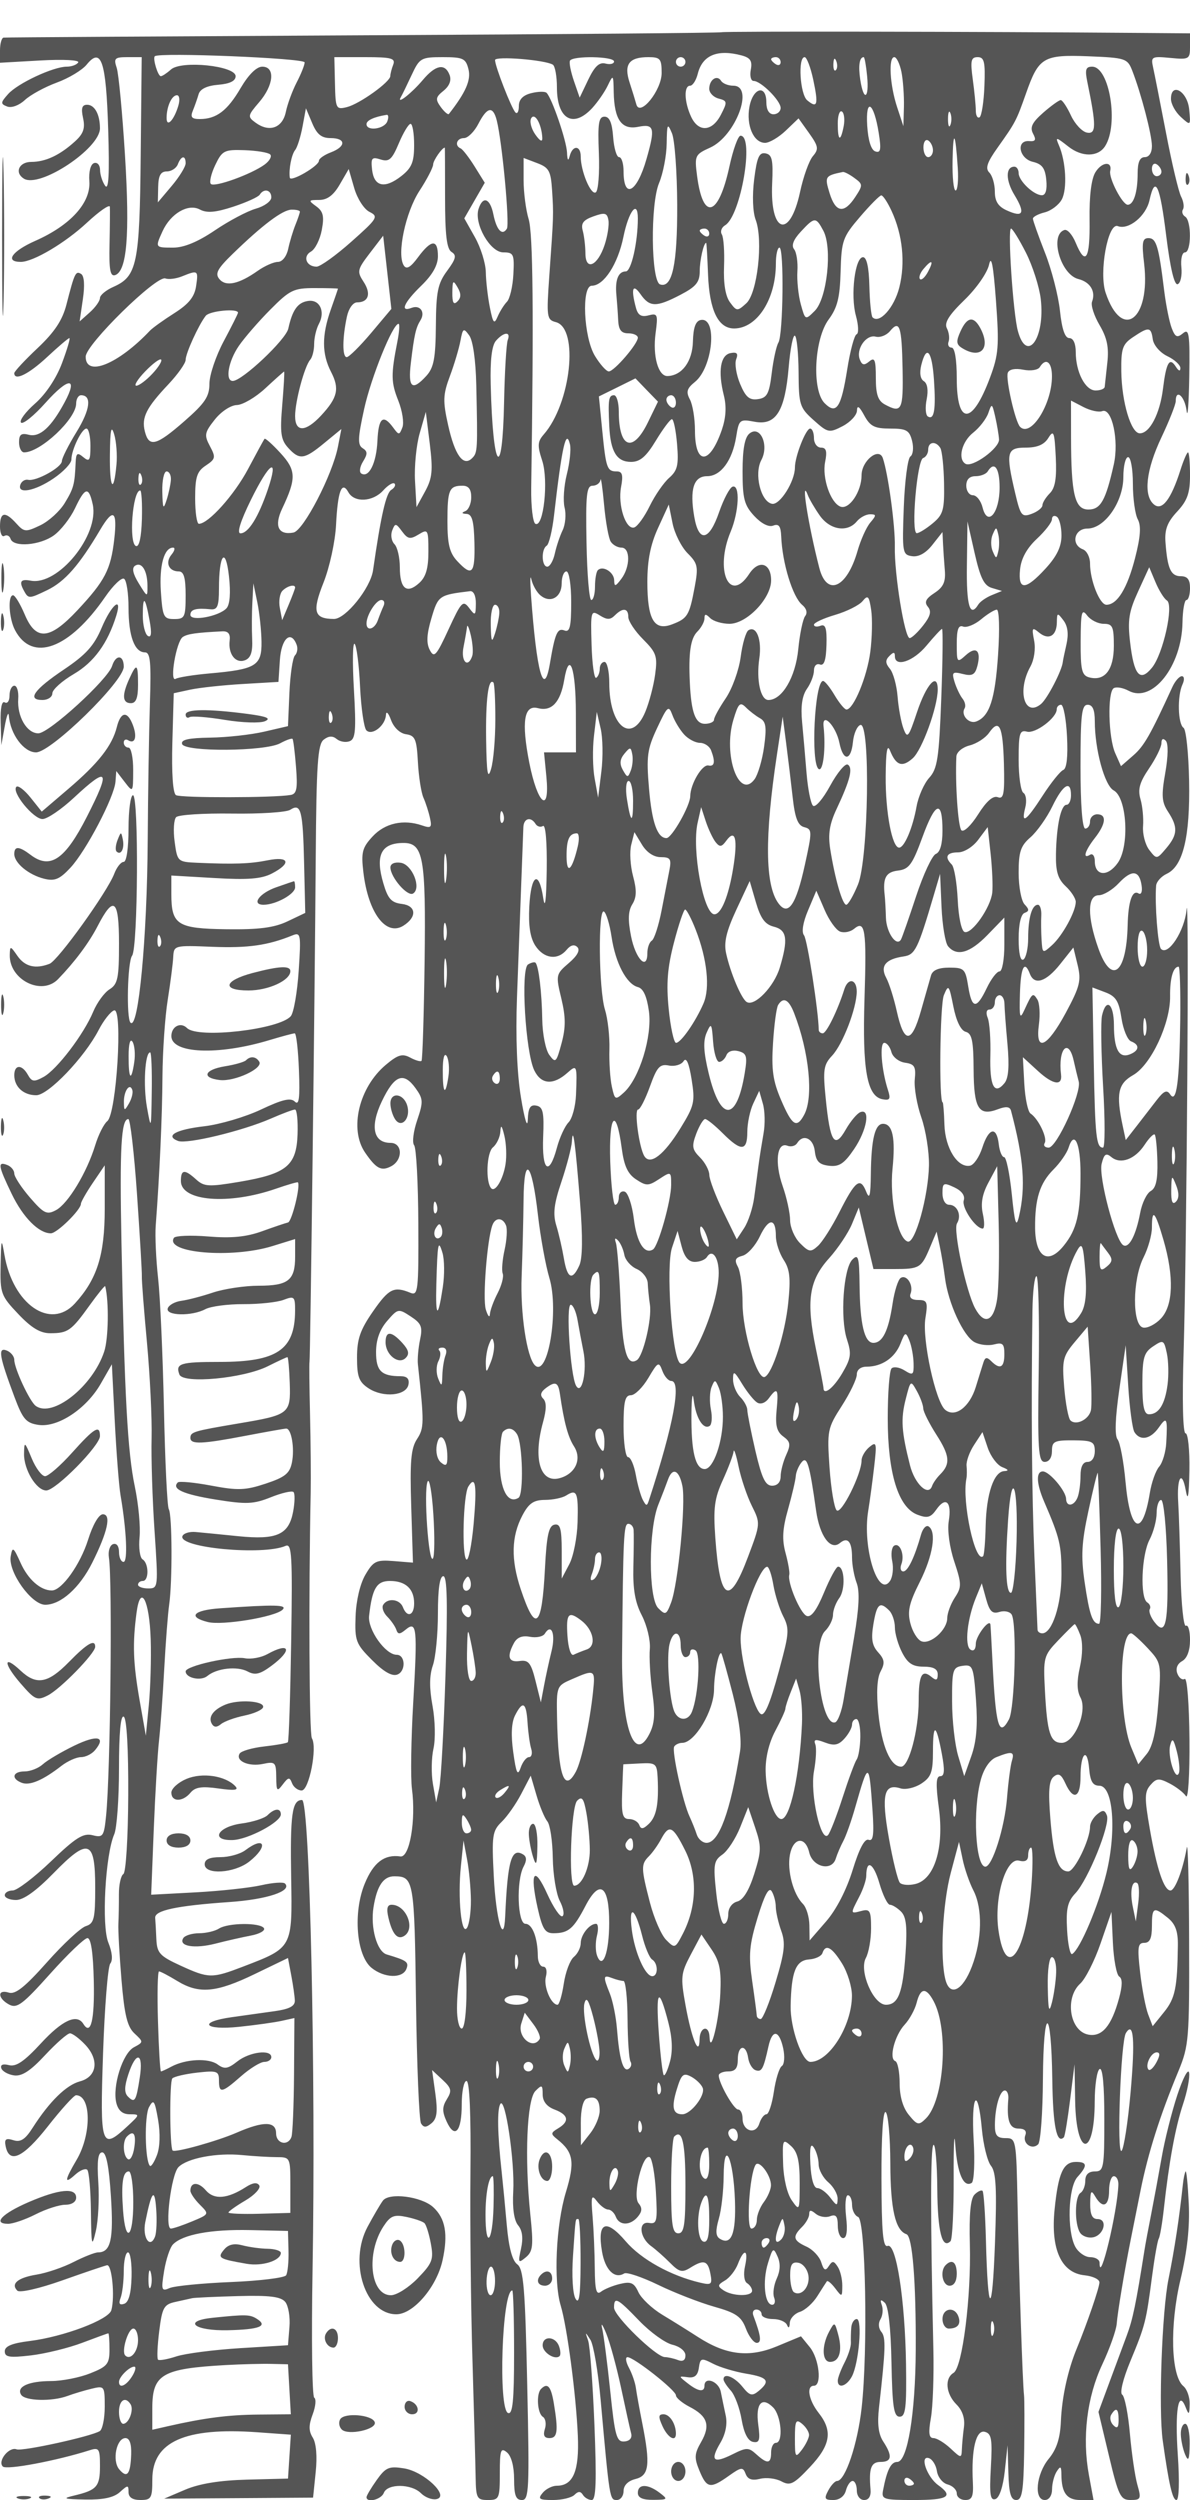 <svg xmlns="http://www.w3.org/2000/svg" version="1.0" width="250" height="525" viewBox="0 0 250 525" preserveAspectRatio="xMidYMid meet">
<g transform="translate(0,525) scale(0.01,-0.01)" fill="#555555" stroke="none">
<path d="M15157 51823 c-15 -14 -3397 -43 -7517 -64 -4119 -22 -7524 -43 -7565 -49 -41 -5 -75 -127 -75 -269 l0 -259 849 48 c483 27 825 9 794 -41 -30 -49 -138 -89 -241 -89 -282 0 -1029 -349 -1231 -575 -161 -180 -163 -207 -20 -262 91 -35 250 23 371 136 117 109 418 273 670 366 252 92 534 262 628 377 308 379 409 77 453 -1363 29 -948 10 -1286 -65 -1179 -58 83 -106 233 -106 333 -1 101 -58 165 -126 142 -73 -24 -114 -181 -99 -383 32 -451 -397 -924 -1138 -1251 -490 -217 -644 -441 -302 -441 261 0 933 398 1389 823 261 242 477 393 482 334 4 -59 1 -416 -7 -793 -12 -528 15 -675 117 -642 248 82 311 835 209 2499 -55 896 -134 1730 -175 1854 -67 200 -42 225 225 225 l300 0 -21 -2075 c-22 -2267 -77 -2529 -571 -2748 -157 -69 -285 -175 -285 -236 0 -60 -96 -196 -214 -301 l-213 -190 68 466 c43 292 29 491 -37 531 -115 71 -137 24 -309 -646 -84 -326 -249 -575 -605 -911 -270 -254 -490 -491 -490 -526 0 -172 301 -24 688 336 236 220 447 400 470 400 23 0 -47 -236 -155 -525 -120 -320 -341 -652 -567 -850 -203 -179 -335 -359 -294 -400 42 -41 274 147 516 418 483 540 688 544 399 8 -282 -525 -522 -741 -753 -681 -158 41 -204 5 -204 -158 0 -117 48 -212 107 -212 343 0 1092 702 1093 1025 0 96 46 175 103 175 231 0 193 -304 -97 -774 -168 -274 -306 -548 -306 -609 0 -131 -542 -431 -709 -393 -64 14 -137 -30 -162 -99 -77 -210 302 -141 698 129 205 139 373 317 373 395 0 204 217 651 316 651 46 0 84 -163 84 -362 0 -311 -21 -345 -150 -238 -126 105 -152 86 -161 -113 -20 -464 -41 -541 -229 -851 -104 -172 -336 -383 -515 -468 -304 -145 -337 -143 -501 38 -237 263 -344 244 -344 -62 0 -141 41 -230 91 -199 51 31 110 3 131 -61 61 -183 618 -138 911 74 146 106 344 360 441 564 213 451 290 469 374 86 142 -645 -728 -1713 -1304 -1602 -206 39 -246 -15 -149 -197 101 -189 109 -189 497 -2 372 180 674 525 1113 1268 274 464 364 403 295 -200 -73 -637 -194 -871 -777 -1494 -583 -622 -870 -644 -1105 -82 -93 219 -202 399 -243 400 -115 2 -89 -486 40 -731 361 -686 1142 -398 1897 700 165 240 343 410 394 378 52 -32 94 -306 94 -608 0 -596 126 -938 346 -938 112 0 132 -208 103 -1075 -19 -591 -40 -1885 -46 -2875 -12 -2049 -196 -3991 -361 -3826 -91 91 -63 1280 33 1406 124 162 142 3370 19 3370 -51 0 -94 -315 -94 -700 0 -411 -42 -700 -102 -700 -57 0 -146 -112 -198 -249 -144 -380 -1181 -1822 -1359 -1891 -297 -114 -517 -60 -674 165 -150 216 -157 217 -162 22 -13 -521 669 -865 1013 -511 351 362 650 762 832 1114 341 659 450 570 450 -368 0 -724 -26 -850 -199 -958 -109 -68 -263 -279 -342 -468 -199 -477 -762 -1216 -1043 -1371 -201 -110 -247 -104 -330 43 -125 225 -286 220 -286 -8 0 -244 193 -420 461 -420 253 0 1012 792 1311 1369 105 203 251 389 325 413 187 63 51 -2171 -143 -2326 -72 -58 -187 -286 -254 -506 -175 -573 -570 -1227 -824 -1363 -192 -103 -254 -73 -547 265 -181 210 -329 437 -329 504 0 67 -67 149 -150 180 -205 79 -190 -16 96 -609 239 -495 569 -827 822 -827 129 0 632 494 632 620 0 39 113 237 250 440 l250 368 0 -918 c0 -967 -161 -1474 -629 -1985 -514 -561 -1301 -15 -1478 1025 -62 363 -69 343 -80 -221 -12 -590 6 -640 372 -1025 278 -293 464 -404 675 -402 368 1 439 52 824 588 174 242 321 422 326 400 81 -320 69 -1102 -21 -1373 -241 -731 -1085 -1400 -1439 -1140 -127 93 -450 786 -450 966 0 74 -73 163 -161 197 -189 73 -156 -120 167 -983 173 -461 242 -541 503 -580 406 -59 1004 336 1307 864 l234 409 61 -1200 c34 -660 88 -1357 121 -1550 126 -736 156 -1400 63 -1400 -52 0 -95 94 -95 208 0 124 -51 191 -125 165 -69 -24 -108 -151 -87 -283 75 -484 32 -4506 -59 -5415 -44 -441 -64 -470 -286 -414 -195 49 -356 -53 -874 -551 -350 -335 -711 -610 -802 -610 -92 0 -167 -45 -167 -100 0 -55 107 -100 237 -100 157 0 425 192 789 565 733 751 874 702 874 -305 0 -656 -24 -754 -198 -809 -109 -35 -476 -376 -816 -759 -463 -520 -664 -681 -802 -637 -243 77 -237 -120 8 -251 165 -88 285 3 862 647 369 412 721 749 783 749 74 0 120 -310 133 -897 19 -825 -62 -1159 -219 -905 -136 220 -442 79 -891 -408 -349 -378 -522 -497 -671 -458 -126 33 -186 9 -162 -65 21 -64 141 -132 266 -150 165 -24 345 92 654 425 235 252 470 458 523 458 52 0 197 -108 321 -240 299 -318 247 -673 -113 -769 -285 -76 -638 -421 -989 -969 -159 -251 -257 -314 -408 -266 -156 49 -192 23 -164 -120 74 -387 367 -252 886 408 283 361 551 656 594 656 321 0 329 -819 13 -1355 -258 -438 -266 -527 -27 -310 101 91 213 135 250 99 37 -37 72 -431 77 -876 9 -728 19 -769 103 -410 51 219 75 680 52 1025 -29 452 -6 627 82 627 85 0 142 -291 183 -921 59 -910 -3 -1179 -271 -1179 -64 0 -295 -91 -513 -202 -218 -112 -566 -230 -773 -264 -398 -64 -554 -193 -409 -338 49 -49 456 43 937 213 467 166 893 310 947 321 103 21 169 -662 91 -944 -56 -201 -1003 -558 -1714 -647 -373 -46 -525 -109 -525 -216 0 -124 98 -139 552 -86 303 36 787 155 1075 264 288 109 534 199 548 199 14 0 25 -153 25 -339 0 -303 -43 -357 -402 -500 -221 -89 -592 -162 -825 -163 -474 -1 -733 -120 -630 -287 81 -132 648 -147 975 -26 128 47 356 116 507 152 269 65 275 57 275 -379 0 -245 -47 -475 -104 -511 -184 -113 -1626 -429 -1747 -383 -159 61 -406 -247 -290 -361 79 -77 1122 119 1831 344 190 60 210 28 210 -334 0 -431 -64 -505 -541 -619 -261 -62 -224 -75 233 -84 376 -7 598 41 725 155 170 154 183 154 183 0 0 -109 84 -165 250 -165 228 0 250 38 250 433 0 791 686 1099 2212 989 l698 -50 -30 -461 -30 -461 -859 -22 c-576 -15 -1004 -85 -1300 -211 l-441 -188 1563 10 1564 11 55 536 c35 330 11 608 -61 723 -88 141 -88 261 -3 488 63 166 78 325 33 352 -44 28 -60 1232 -35 2676 71 4089 -58 9875 -221 9875 -210 0 -251 -290 -228 -1646 25 -1462 29 -1454 -1001 -1849 -667 -256 -728 -255 -1327 19 -432 198 -491 263 -504 550 -8 179 -19 382 -25 451 -13 157 449 255 1557 332 793 54 1327 232 1170 389 -34 35 -259 19 -500 -36 -240 -54 -859 -121 -1374 -149 l-937 -50 54 1370 c30 753 80 1594 111 1869 30 275 80 951 109 1502 30 551 76 1158 104 1350 69 484 64 1888 -8 2005 -33 52 -79 1006 -102 2119 -24 1113 -79 2343 -123 2733 -43 390 -66 885 -50 1100 82 1077 137 2286 142 3141 4 523 53 1243 110 1600 57 358 109 763 116 900 13 248 19 250 827 217 745 -29 1161 30 1673 238 179 73 187 33 136 -741 -30 -450 -104 -878 -165 -952 -233 -281 -1954 -478 -2181 -251 -134 134 -329 34 -329 -169 0 -368 980 -409 2051 -87 265 80 508 145 540 145 33 0 73 -349 89 -775 23 -587 2 -747 -86 -659 -87 87 -260 47 -711 -166 -327 -155 -863 -313 -1189 -351 -600 -69 -835 -201 -554 -309 187 -72 1352 209 1948 469 240 105 470 191 509 191 40 0 64 -234 54 -521 -23 -660 -231 -829 -1221 -997 -644 -108 -741 -103 -908 48 -245 222 -322 214 -322 -32 0 -425 1002 -506 1996 -161 245 85 453 145 462 134 59 -74 -127 -825 -208 -843 -55 -13 -302 -96 -550 -186 -325 -117 -637 -148 -1123 -108 -370 30 -696 17 -724 -29 -197 -319 1221 -437 2072 -172 l475 147 0 -370 c0 -496 -143 -610 -767 -610 -289 0 -719 -64 -955 -142 -235 -79 -537 -158 -670 -175 -133 -18 -261 -89 -284 -158 -51 -158 506 -170 791 -17 111 59 471 107 801 105 329 -1 708 39 841 90 226 86 243 70 242 -230 -4 -820 -378 -1073 -1586 -1073 -826 0 -932 -33 -844 -265 78 -201 1348 -82 1859 175 208 104 392 190 410 190 17 0 39 -245 49 -545 21 -647 -5 -667 -1087 -849 -941 -159 -1000 -177 -1000 -303 0 -140 242 -130 1166 47 431 82 813 150 847 150 109 0 179 -416 120 -711 -46 -231 -145 -310 -551 -445 -426 -141 -585 -147 -1143 -42 -356 67 -673 97 -704 67 -136 -137 113 -249 798 -360 642 -103 793 -97 1157 49 230 92 444 141 476 109 32 -32 28 -217 -8 -411 -91 -485 -342 -597 -1151 -516 -361 37 -765 76 -897 88 -132 12 -257 -28 -278 -88 -85 -244 1693 -410 2168 -203 131 57 146 -195 117 -2010 -18 -1142 -49 -2092 -70 -2113 -20 -21 -243 -61 -494 -89 -252 -28 -485 -96 -518 -149 -96 -155 188 -281 490 -218 256 54 275 35 278 -275 3 -301 16 -316 138 -155 117 154 143 157 194 25 32 -84 123 -153 202 -153 157 0 333 905 215 1097 -56 90 -70 2981 -25 5153 6 330 0 1073 -14 1650 -14 578 -19 1073 -11 1100 17 63 109 7487 131 10600 14 1954 42 2370 167 2467 103 80 188 85 273 14 69 -57 191 -78 273 -46 123 47 138 230 89 1086 -33 566 -26 997 15 958 41 -39 93 -442 114 -896 22 -455 82 -869 133 -920 120 -120 400 101 411 324 4 90 52 43 106 -106 59 -160 187 -281 317 -300 190 -27 222 -102 248 -581 16 -302 68 -640 116 -750 49 -110 111 -303 138 -429 44 -199 22 -219 -166 -155 -392 135 -780 49 -1039 -231 -219 -236 -244 -333 -194 -755 101 -851 475 -1349 841 -1119 289 182 272 420 -34 457 -219 26 -293 108 -388 434 -173 588 -47 843 418 846 423 3 477 -296 449 -2493 -15 -1125 -44 -2062 -65 -2083 -21 -21 -128 10 -239 70 -165 88 -258 60 -512 -154 -565 -475 -771 -1349 -435 -1841 235 -342 342 -398 551 -287 248 134 237 490 -16 490 -363 0 -435 344 -182 873 263 551 455 626 707 276 163 -226 166 -285 35 -673 -80 -234 -109 -471 -64 -526 45 -55 84 -791 88 -1635 7 -1417 -5 -1529 -165 -1464 -347 143 -453 90 -785 -387 -271 -390 -338 -582 -338 -973 0 -405 41 -513 244 -646 308 -202 793 -156 837 80 23 119 -30 175 -165 175 -404 0 -516 110 -516 505 0 257 76 473 232 654 227 263 238 265 496 96 225 -147 254 -219 196 -489 -36 -174 -57 -406 -45 -516 134 -1236 133 -1338 -19 -1571 -127 -193 -151 -470 -121 -1417 l36 -1177 -406 33 c-365 29 -425 0 -593 -287 -111 -189 -195 -543 -206 -873 -19 -516 5 -579 346 -920 246 -247 420 -346 532 -303 182 70 170 415 -15 415 -237 0 -612 530 -579 818 65 577 157 732 438 732 329 0 508 -166 508 -470 0 -259 -148 -309 -236 -80 -66 170 -321 201 -414 49 -35 -55 4 -167 85 -248 81 -81 166 -204 190 -274 34 -102 72 -102 197 1 234 193 250 40 159 -1528 -45 -770 -57 -1587 -27 -1816 87 -656 -48 -1447 -242 -1419 -338 49 -567 -127 -750 -572 -249 -607 -176 -1509 144 -1768 267 -216 653 -227 732 -21 55 143 11 176 -415 303 -204 61 -344 562 -277 988 72 453 208 656 441 653 405 -3 419 -80 452 -2618 18 -1350 66 -2507 106 -2572 56 -90 108 -89 221 5 113 94 132 240 80 619 l-69 497 219 -204 c188 -175 201 -232 92 -407 -100 -160 -101 -259 -7 -466 173 -380 319 -218 319 354 0 272 45 494 100 494 65 0 95 -690 83 -1925 -10 -1059 9 -2825 42 -3925 32 -1100 63 -2214 67 -2475 7 -438 28 -475 258 -475 237 0 250 29 250 562 0 489 20 546 150 438 92 -76 150 -295 150 -562 0 -340 37 -438 165 -438 149 0 159 219 111 2418 -44 2041 -77 2435 -210 2532 -104 77 -177 349 -218 808 -33 380 -83 895 -110 1142 -86 780 -97 1305 -27 1417 102 166 306 -1213 271 -1836 -20 -354 17 -609 102 -712 90 -108 110 -269 62 -488 -66 -302 -59 -316 101 -184 150 125 162 245 94 898 -123 1190 -73 2416 107 2595 136 137 152 130 152 -71 0 -147 86 -257 250 -319 293 -111 319 -249 75 -395 -158 -95 -160 -117 -18 -230 341 -271 374 -477 180 -1114 -207 -682 -261 -1867 -108 -2377 136 -454 324 -1880 360 -2734 32 -742 -98 -1050 -442 -1050 -95 0 -229 -67 -297 -150 -107 -128 -75 -150 218 -150 188 0 391 49 451 109 78 78 127 78 176 0 37 -60 120 -109 186 -109 90 0 104 388 57 1575 -35 866 -94 1665 -133 1775 -66 187 -63 188 48 15 65 -101 161 -664 214 -1250 189 -2104 191 -2115 340 -2115 79 0 143 85 143 189 0 119 94 213 250 252 288 72 316 299 143 1170 -59 297 -119 629 -134 740 -14 110 -80 302 -146 425 -66 123 -80 224 -31 224 135 0 1018 -696 1018 -802 0 -51 130 -160 288 -242 378 -195 441 -390 240 -740 -141 -246 -146 -331 -34 -601 153 -371 228 -384 616 -108 262 186 297 191 354 43 44 -116 134 -147 302 -105 131 33 333 9 449 -53 185 -99 259 -62 598 298 436 462 485 759 187 1137 -213 271 -266 573 -100 573 170 0 110 566 -86 808 l-187 230 -505 -210 c-585 -243 -1069 -186 -1660 196 -192 124 -528 334 -746 465 -218 131 -445 346 -505 477 -90 197 -157 227 -385 172 -152 -36 -332 -110 -401 -164 -97 -76 -126 34 -130 489 -2 323 -23 812 -46 1087 -36 431 -23 476 91 325 73 -96 179 -175 235 -175 57 0 130 -68 161 -150 74 -192 304 -192 464 0 92 111 95 185 14 283 -131 158 86 1049 235 967 50 -28 109 -357 130 -731 36 -619 22 -679 -145 -650 -233 39 -199 -313 48 -489 92 -67 270 -224 394 -349 192 -194 255 -210 423 -105 287 180 372 155 425 -124 43 -224 22 -243 -213 -188 -621 146 -1242 490 -1566 869 -417 487 -603 406 -498 -216 65 -386 266 -583 466 -459 53 33 375 -76 716 -241 342 -166 870 -371 1173 -457 459 -129 572 -207 667 -458 62 -166 166 -302 229 -302 107 0 88 148 -72 575 -26 69 2 125 63 125 61 0 111 -45 111 -100 0 -55 109 -100 242 -100 133 0 264 -56 292 -125 31 -77 53 -61 58 43 4 93 99 197 211 233 111 35 278 185 369 332 92 147 182 286 199 310 17 23 97 -44 177 -150 140 -186 146 -184 147 57 1 138 -42 318 -97 400 -82 126 -112 128 -187 12 -70 -109 -104 -91 -159 81 -38 121 -178 269 -311 329 -280 128 -298 207 -91 414 83 82 150 203 150 269 0 90 34 91 137 6 76 -63 211 -86 300 -52 125 48 163 1 163 -198 0 -144 51 -261 113 -261 75 0 96 152 62 450 -28 247 -11 450 37 450 49 0 88 -91 88 -203 0 -112 57 -225 127 -252 158 -61 209 -2795 75 -4003 -84 -764 -345 -1542 -517 -1542 -43 0 -126 -90 -185 -200 -91 -171 -76 -200 106 -200 129 0 233 79 265 200 29 110 92 200 141 200 48 0 88 -90 88 -200 0 -113 67 -200 154 -200 98 0 147 81 134 225 -38 442 11 575 212 575 237 0 253 126 55 429 -101 154 -128 372 -88 721 139 1228 146 1463 49 1581 -61 73 -69 183 -20 263 47 76 61 209 30 297 -41 118 -25 131 62 51 75 -68 126 -528 140 -1250 18 -939 49 -1142 172 -1142 125 0 147 182 134 1100 -20 1354 -206 2555 -386 2486 -97 -38 -127 279 -130 1410 -3 882 32 1435 88 1400 52 -32 96 -516 98 -1077 3 -962 105 -1408 339 -1487 126 -43 202 -990 195 -2432 -6 -1334 -174 -2350 -388 -2350 -133 0 -216 -166 -298 -592 -38 -195 4 -208 654 -208 714 0 834 75 503 313 -237 171 -396 632 -194 566 74 -25 150 -148 168 -273 19 -126 120 -252 225 -279 106 -28 192 -113 192 -189 0 -76 80 -138 179 -138 143 0 174 75 159 375 -35 684 65 1105 251 1057 141 -37 161 -153 127 -750 -32 -566 -13 -698 97 -662 83 28 160 260 196 588 l58 542 17 -575 c12 -437 52 -575 166 -575 123 0 153 188 166 1025 8 564 7 1093 -3 1175 -29 232 -105 2496 -136 4025 -27 1351 -31 1375 -252 1375 -179 0 -225 56 -224 275 2 374 104 725 209 725 48 0 81 -79 73 -175 -38 -451 22 -625 214 -625 127 0 178 -49 143 -140 -66 -171 142 -318 270 -190 51 51 96 668 100 1372 11 1568 175 1553 197 -19 13 -964 92 -1357 243 -1206 21 20 79 373 131 785 l93 748 13 -769 c20 -1192 409 -1204 411 -12 1 341 47 647 102 681 64 40 100 -332 100 -1044 0 -1039 -12 -1106 -200 -1106 -131 0 -200 -67 -200 -194 0 -107 -45 -222 -100 -256 -122 -75 -130 -648 -11 -835 47 -74 169 -118 272 -99 233 45 318 384 96 384 -111 0 -156 95 -154 325 3 269 21 295 105 150 156 -267 292 -209 292 125 0 165 45 300 100 300 55 0 98 -79 95 -175 -17 -566 -395 -2137 -395 -1642 0 65 -88 117 -196 117 -109 0 -250 99 -315 220 -178 334 -149 1248 47 1464 215 238 207 316 -32 316 -267 0 -372 -232 -449 -1000 -85 -837 142 -1332 631 -1381 173 -18 313 -85 311 -150 -3 -116 -257 -855 -474 -1382 -191 -462 -314 -1023 -336 -1537 -15 -353 -89 -583 -254 -783 -266 -323 -318 -867 -83 -867 88 0 151 92 152 225 0 124 45 293 98 375 79 122 97 110 98 -67 3 -385 114 -533 399 -533 l276 0 -97 525 c-145 786 -42 1636 282 2325 155 330 291 713 302 850 18 239 163 1110 291 1750 33 165 128 638 210 1050 158 787 408 1575 796 2508 219 529 231 677 224 2750 -3 1206 -26 2080 -49 1942 -79 -459 -246 -900 -342 -900 -137 0 -286 443 -436 1300 -112 644 -110 773 15 915 125 144 179 148 403 32 142 -74 296 -193 342 -265 48 -75 80 440 74 1192 -6 749 -49 1300 -100 1269 -49 -31 -119 20 -154 113 -40 105 -2 204 101 261 104 59 165 221 165 444 0 193 -39 327 -86 298 -48 -30 -98 451 -112 1069 -14 617 -36 1302 -50 1522 -33 523 79 699 159 250 44 -246 67 -121 76 425 7 426 -29 775 -80 775 -57 0 -73 685 -41 1725 66 2183 118 9877 62 9275 -41 -448 -389 -983 -538 -826 -65 69 -133 950 -102 1327 6 83 108 196 224 250 342 159 491 777 469 1949 -11 578 -63 1080 -117 1116 -119 81 -134 667 -23 909 46 99 40 175 -13 175 -52 0 -141 -101 -198 -225 -464 -1013 -595 -1241 -821 -1438 l-259 -226 -120 270 c-146 326 -168 1283 -32 1368 54 33 194 9 313 -55 497 -266 1115 515 1131 1431 4 261 42 475 83 475 41 0 75 113 75 250 0 180 -54 250 -193 250 -210 0 -281 156 -322 707 -21 272 37 426 244 649 216 232 271 389 271 768 0 262 -19 476 -42 476 -23 0 -96 -169 -161 -375 -195 -612 -385 -860 -554 -719 -227 188 -168 724 157 1410 165 349 300 690 300 759 0 272 190 105 228 -200 22 -179 47 142 56 712 14 907 -3 1022 -132 914 -123 -101 -164 -82 -238 113 -49 130 -120 484 -157 786 -114 931 -165 1100 -329 1100 -129 0 -145 -90 -92 -537 138 -1175 -466 -1631 -809 -610 -143 426 48 1478 255 1399 228 -88 594 210 667 545 119 539 219 325 351 -750 84 -674 170 -1040 240 -1015 61 21 96 180 79 353 -18 176 15 315 75 315 135 0 140 667 4 751 -56 35 -77 103 -46 152 30 49 12 169 -39 268 -52 98 -194 697 -315 1329 -122 633 -245 1257 -274 1387 -49 224 -29 234 362 197 395 -38 414 -27 414 238 l0 278 -1075 9 c-3318 28 -8745 37 -8768 14z m-8757 -633 c0 -55 -75 -244 -167 -420 -91 -176 -194 -455 -228 -620 -70 -339 -348 -437 -636 -226 -171 125 -167 147 75 429 309 359 343 747 66 747 -120 0 -288 -166 -454 -448 -279 -478 -510 -652 -860 -652 -168 0 -201 40 -145 175 39 96 94 251 121 345 32 111 174 180 413 200 244 20 365 80 365 180 0 219 -1138 337 -1358 141 -87 -78 -183 -141 -213 -141 -62 0 -174 371 -127 419 85 85 3148 -40 3148 -129z m9184 145 c181 -49 224 -116 189 -299 -25 -130 2 -236 59 -236 154 0 568 -413 568 -567 0 -73 -68 -133 -150 -133 -93 0 -150 94 -150 250 0 382 -279 312 -355 -89 -73 -392 86 -761 328 -761 91 0 287 116 435 257 l268 257 223 -312 c196 -276 205 -333 78 -482 -80 -94 -201 -432 -269 -751 -215 -1001 -635 -872 -586 180 23 493 -1 604 -139 630 -134 26 -181 -80 -239 -544 -43 -341 -30 -688 31 -850 162 -429 37 -1543 -197 -1755 -188 -170 -202 -169 -342 21 -96 130 -139 394 -125 757 12 306 -9 607 -46 668 -38 62 -7 148 68 193 329 194 619 1881 324 1881 -51 0 -157 -292 -234 -650 -230 -1055 -556 -1146 -679 -190 -55 422 -43 446 275 590 536 243 933 1300 487 1300 -107 0 -222 46 -257 102 -84 136 -249 25 -249 -167 0 -85 89 -177 197 -205 184 -48 187 -71 47 -341 -184 -357 -474 -373 -628 -34 -142 311 -151 645 -18 645 54 0 127 113 161 251 98 391 413 521 925 384z m8202 -317 c188 -483 414 -1350 414 -1586 0 -140 -60 -232 -150 -232 -104 0 -150 -105 -150 -342 0 -394 -83 -658 -208 -658 -112 0 -402 559 -368 709 48 212 -174 195 -310 -24 -87 -139 -131 -498 -124 -1001 12 -827 -83 -984 -292 -480 -69 167 -175 287 -237 266 -317 -105 -80 -936 294 -1030 250 -63 369 -261 287 -476 -29 -74 43 -296 159 -493 157 -267 198 -466 162 -789 -26 -238 -51 -466 -55 -507 -5 -41 -91 -75 -192 -75 -216 0 -416 387 -416 805 0 182 -52 295 -136 295 -91 0 -155 187 -196 575 -34 316 -175 865 -315 1219 -139 354 -253 676 -253 714 0 39 111 98 247 132 136 34 298 157 360 272 117 219 87 797 -60 1135 -79 183 -65 181 199 -26 285 -224 623 -220 770 9 292 454 93 1670 -272 1670 -135 0 -154 -62 -100 -325 189 -916 188 -1096 -8 -1060 -102 19 -253 180 -336 358 -82 177 -179 324 -215 325 -35 1 -201 -118 -369 -265 -233 -205 -283 -307 -213 -439 71 -132 52 -168 -81 -157 -283 22 -214 -368 78 -436 193 -46 257 -132 281 -380 20 -205 -13 -321 -92 -321 -171 0 -489 303 -489 465 0 74 -40 135 -89 135 -188 0 -187 -287 3 -598 231 -382 182 -478 -164 -320 -181 82 -250 192 -250 396 0 155 -52 334 -116 398 -89 89 -46 215 175 525 375 528 392 559 596 1137 267 760 363 817 1311 780 779 -31 820 -45 920 -300z m-15525 124 c-34 -87 -61 -194 -61 -238 0 -124 -645 -586 -911 -653 -229 -57 -240 -37 -252 495 l-13 554 649 0 c550 0 639 -24 588 -158z m1581 -97 c57 -225 -58 -487 -411 -938 -18 -23 -95 42 -170 144 -118 163 -111 208 58 344 124 101 169 219 126 331 -96 251 -293 214 -562 -105 -235 -279 -562 -535 -462 -361 29 49 131 259 227 465 166 357 198 375 653 375 428 0 484 -26 541 -255z m1772 97 c47 -30 86 -245 86 -478 0 -665 340 -865 739 -436 116 126 264 339 329 475 114 238 119 233 125 -135 11 -581 166 -801 516 -731 336 67 360 -24 173 -675 -202 -709 -482 -858 -482 -256 0 162 -42 294 -94 294 -52 0 -108 191 -125 425 -22 297 -76 425 -181 425 -123 0 -144 -138 -119 -765 17 -421 -12 -793 -65 -825 -103 -64 -316 446 -316 755 0 235 -170 242 -231 10 -31 -119 -50 -95 -57 75 -12 250 -316 1138 -429 1250 -33 33 -177 30 -321 -6 -177 -44 -262 -133 -262 -272 0 -113 -32 -173 -71 -134 -83 83 -429 970 -429 1101 0 88 1049 4 1214 -97z m1286 67 c0 -49 -80 -69 -179 -44 -130 34 -228 -57 -361 -334 l-182 -381 -121 350 c-66 193 -104 384 -83 425 54 108 926 93 926 -16z m1000 -242 c0 -365 -459 -932 -532 -657 -21 77 -84 283 -141 457 -125 382 -13 533 393 533 251 0 280 -35 280 -333z m500 233 c0 -55 -45 -100 -100 -100 -55 0 -100 45 -100 100 0 55 45 100 100 100 55 0 100 -45 100 -100z m2000 -6 c0 -58 -45 -78 -100 -44 -55 34 -100 82 -100 106 0 24 45 44 100 44 55 0 100 -48 100 -106z m685 -368 c112 -528 88 -611 -126 -433 -152 126 -200 907 -55 907 44 0 125 -213 181 -474z m475 201 c-33 -33 -56 26 -52 131 5 117 28 141 60 61 29 -72 26 -159 -8 -192z m657 -127 c46 -478 -73 -540 -144 -75 -45 295 -17 475 72 475 19 0 51 -180 72 -400z m721 88 c34 -172 57 -499 52 -725 l-11 -413 -132 400 c-153 465 -186 1050 -59 1050 48 0 115 -141 150 -312z m1743 -295 c-13 -334 -59 -629 -102 -656 -44 -27 -79 38 -79 143 0 106 -29 401 -64 656 -53 391 -37 464 103 464 139 0 162 -98 142 -607z m-16936 -418 c-91 -302 -245 -461 -245 -253 0 240 108 478 217 478 54 0 66 -101 28 -225z m14715 -563 c56 -352 42 -430 -70 -392 -89 29 -151 227 -171 538 -38 606 138 499 241 -146z m-11515 -112 c326 0 329 -177 5 -300 -137 -52 -250 -131 -250 -176 0 -110 -597 -456 -612 -355 -24 175 36 486 113 581 45 55 114 275 154 488 l72 388 132 -313 c98 -234 195 -313 386 -313z m3492 367 c113 -451 273 -2169 212 -2269 -98 -158 -217 -31 -284 300 -68 341 -222 396 -312 113 -98 -311 244 -911 520 -911 218 0 234 -36 212 -462 -13 -254 -74 -513 -135 -575 -61 -62 -149 -203 -196 -313 -72 -169 -97 -138 -164 200 -43 220 -81 551 -84 736 -3 185 -106 515 -229 733 l-223 396 215 374 215 373 -214 344 c-118 189 -250 359 -292 377 -135 58 -84 217 69 217 82 0 218 135 303 300 186 360 308 381 387 67z m7288 -115 c-66 -343 -125 -317 -125 54 0 168 39 282 87 252 47 -29 64 -167 38 -306z m2241 23 c-28 -69 -50 -12 -50 125 0 138 22 194 50 125 28 -69 28 -181 0 -250z m-11830 75 c-62 -162 -436 -211 -436 -57 0 79 158 153 422 195 39 7 46 -55 14 -138z m3257 -347 c4 -94 -50 -66 -149 75 -85 122 -123 276 -83 341 77 124 218 -129 232 -416z m-2693 -146 c0 -361 -49 -481 -268 -654 -348 -273 -574 -225 -615 132 -28 248 -6 275 179 216 178 -56 239 -2 383 340 94 224 205 407 246 408 41 1 75 -198 75 -442z m5527 -1260 c4 -1252 -104 -1754 -359 -1670 -191 63 -208 1685 -22 2129 85 203 157 577 160 831 6 418 17 438 111 213 58 -137 107 -814 110 -1503z m5894 778 c17 -261 -4 -475 -45 -475 -42 0 -71 281 -64 625 12 675 60 610 109 -150z m-521 369 c0 -79 -45 -144 -100 -144 -55 0 -100 93 -100 206 0 113 45 178 100 144 55 -34 100 -127 100 -206z m-13924 -87 c41 -40 -12 -136 -117 -213 -281 -205 -1053 -483 -1129 -407 -36 36 5 214 91 395 147 307 189 329 620 314 254 -9 495 -49 535 -89z m3674 -911 c0 -783 35 -1075 137 -1138 110 -68 92 -144 -94 -396 -195 -264 -231 -437 -236 -1151 -6 -680 -43 -880 -197 -1051 -300 -330 -391 -257 -329 265 71 594 105 743 203 900 106 171 -8 329 -187 260 -253 -97 -161 112 203 465 236 229 350 430 350 620 0 362 -138 355 -416 -20 -159 -216 -244 -265 -301 -175 -150 235 35 1114 329 1567 159 243 288 493 288 555 0 82 188 353 245 353 3 0 5 -474 5 -1054z m-5450 725 c0 -71 -131 -284 -292 -475 l-292 -346 7 325 c5 239 53 325 182 325 95 0 200 68 231 150 71 184 164 196 164 21z m7698 -562 c33 -522 33 -528 -57 -1790 -62 -880 -55 -934 137 -984 488 -128 318 -1706 -256 -2360 -130 -149 -135 -234 -31 -550 136 -415 28 -1413 -143 -1325 -54 28 -93 365 -88 750 54 3663 38 5346 -54 5649 -58 192 -106 560 -106 817 l0 467 284 -108 c249 -93 288 -165 314 -566z m12802 385 c0 -52 -45 -94 -100 -94 -55 0 -100 70 -100 156 0 86 45 128 100 94 55 -34 100 -104 100 -156z m-16637 -844 c194 -97 169 -137 -383 -627 -324 -288 -652 -523 -729 -523 -216 0 -297 216 -119 316 88 49 191 253 228 453 54 288 31 391 -115 497 -172 125 -168 134 61 135 169 0 301 99 432 325 l188 324 115 -398 c64 -222 206 -445 322 -502z m10187 712 c180 -131 181 -150 17 -400 -234 -357 -413 -329 -539 83 -107 348 -96 366 278 443 31 7 141 -50 244 -126z m-12250 -407 c0 -80 -146 -187 -325 -237 -179 -51 -566 -256 -860 -455 -356 -241 -649 -363 -875 -363 -384 0 -382 -2 -225 344 170 373 539 588 784 456 147 -78 328 -63 701 59 277 91 528 205 557 253 87 139 243 102 243 -57z m13028 -280 c235 -504 295 -1095 165 -1611 -107 -425 -418 -772 -562 -628 -29 29 -59 325 -67 657 -9 393 -56 606 -133 606 -169 1 -267 -802 -150 -1228 55 -198 62 -374 15 -391 -47 -16 -135 -345 -196 -730 -129 -815 -229 -964 -476 -717 -271 272 -219 1346 85 1758 184 249 236 458 251 1007 18 649 44 724 405 1145 212 248 414 452 449 454 35 2 131 -143 214 -322z m-12428 -20 c0 -25 -42 -149 -93 -275 -51 -127 -120 -354 -152 -505 -34 -159 -125 -275 -216 -275 -87 0 -278 -84 -424 -187 -397 -280 -669 -339 -806 -174 -96 115 -43 216 277 527 628 610 1050 928 1239 931 96 2 175 -17 175 -42z m6402 -698 c-146 -442 -401 -555 -403 -179 -1 150 -26 364 -56 476 -43 156 10 226 226 303 238 85 286 73 313 -80 18 -99 -18 -333 -80 -520z m698 557 c0 -503 -139 -1114 -253 -1114 -158 0 -229 -180 -197 -501 13 -137 30 -373 37 -524 10 -204 65 -275 213 -275 110 0 200 -42 200 -92 0 -130 -498 -708 -610 -708 -51 0 -182 146 -291 325 -238 391 -287 1475 -66 1475 253 0 548 454 664 1025 111 544 303 791 303 389z m3897 -259 c193 -360 79 -1424 -180 -1683 -200 -199 -200 -199 -294 140 -51 187 -83 497 -71 689 13 192 -18 401 -69 465 -62 77 -15 201 137 365 294 317 320 318 477 24z m-2397 -61 c0 -58 -45 -78 -100 -44 -55 34 -100 82 -100 106 0 24 45 44 100 44 55 0 100 -48 100 -106z m6654 -402 c141 -279 281 -718 311 -975 94 -823 -295 -1360 -482 -664 -100 373 -218 2147 -143 2147 31 0 172 -229 314 -508z m-13758 -1686 c-235 -278 -465 -506 -512 -506 -94 0 -93 398 4 850 36 170 128 300 213 300 243 0 301 182 138 431 -142 217 -134 257 129 601 l282 368 86 -769 86 -768 -426 -507z m7079 1225 c29 -752 215 -1132 552 -1129 481 5 873 617 873 1363 0 184 34 335 75 335 99 0 78 -1833 -22 -1995 -42 -69 -106 -357 -140 -640 -53 -437 -98 -520 -290 -547 -179 -26 -258 43 -374 319 -81 194 -118 426 -83 518 47 122 16 156 -118 130 -214 -41 -268 -382 -142 -885 60 -239 46 -470 -42 -728 -256 -742 -564 -747 -564 -10 0 248 -48 540 -106 649 -85 159 -65 231 105 368 378 306 478 1370 122 1301 -107 -21 -156 -159 -164 -452 -10 -419 -230 -717 -534 -725 -196 -5 -314 422 -250 899 53 397 42 425 -149 375 -152 -39 -222 3 -264 160 -108 401 -68 519 96 285 193 -276 331 -278 841 -12 326 170 403 264 403 492 0 234 83 599 136 598 8 0 25 -301 39 -669z m5922 -2165 c-374 -1002 -697 -1006 -697 -10 0 396 -42 644 -108 644 -60 0 -88 56 -64 125 25 69 9 196 -36 282 -58 115 43 277 370 594 253 245 480 570 517 743 47 213 90 -17 145 -763 69 -950 55 -1129 -127 -1615z m-1302 2225 c-61 -114 -136 -183 -167 -152 -31 31 0 125 70 209 180 216 228 188 97 -57z m-15375 -298 c-33 -226 -153 -376 -457 -569 -227 -144 -458 -310 -513 -368 -668 -706 -1350 -982 -1350 -546 0 253 1488 1713 1675 1643 69 -26 226 -6 350 44 335 135 344 128 295 -204z m5490 -323 c-80 -80 -109 -30 -107 185 3 259 16 272 110 110 77 -132 76 -216 -3 -295z m-2510 268 c0 -7 -67 -204 -150 -438 -192 -543 -190 -933 5 -1310 182 -352 139 -541 -208 -915 -327 -352 -547 -357 -547 -12 0 310 197 1045 317 1182 46 52 83 201 83 332 0 130 45 320 100 422 139 260 17 518 -228 481 -218 -32 -329 -188 -415 -580 -51 -234 -970 -1100 -1167 -1100 -165 0 -93 415 127 735 119 173 418 518 664 765 408 411 489 451 933 450 267 0 486 -6 486 -12z m-2100 -505 c0 -20 -135 -290 -300 -599 -165 -309 -300 -710 -300 -890 0 -271 -92 -409 -523 -786 -594 -520 -748 -560 -834 -217 -73 292 29 495 498 992 197 210 359 439 359 509 0 137 271 732 422 926 80 104 678 161 678 65z m3348 -608 c-137 -695 -134 -855 20 -1240 84 -212 123 -463 86 -560 -65 -167 -74 -167 -197 0 -210 285 -306 202 -328 -286 -21 -463 -179 -782 -338 -683 -48 29 -32 143 36 252 98 159 97 214 -8 280 -108 67 -102 216 31 822 147 668 600 1790 723 1790 27 0 16 -169 -25 -375z m10614 -582 c16 -858 -18 -927 -369 -739 -148 79 -193 211 -193 562 0 379 -24 439 -138 344 -107 -89 -152 -80 -199 41 -84 219 134 531 335 479 91 -24 225 28 298 115 204 246 249 111 266 -802z m-8956 -328 c30 -1378 28 -1421 -88 -1537 -184 -184 -363 62 -503 693 -114 510 -109 639 37 1031 92 246 191 579 221 740 50 267 66 277 184 115 79 -107 137 -520 149 -1042z m14212 961 c18 -126 152 -281 307 -356 151 -72 274 -185 273 -250 0 -74 -37 -63 -94 27 -134 212 -203 95 -271 -458 -65 -527 -278 -939 -487 -939 -185 0 -380 652 -389 1300 -6 480 25 571 243 718 335 225 381 220 418 -42z m-13551 -17 c-29 -77 -64 -662 -77 -1300 -34 -1710 -236 -1449 -281 365 -13 517 24 822 111 921 166 189 318 197 247 14z m6110 -678 c4 -683 22 -741 316 -1004 300 -268 325 -273 610 -126 163 85 299 232 301 327 3 120 49 89 153 -103 124 -228 216 -275 544 -275 342 0 404 -35 461 -261 36 -143 19 -289 -36 -325 -56 -35 -118 -514 -139 -1064 -35 -958 -28 -1001 176 -1030 137 -20 290 66 425 238 l212 269 11 -239 c6 -131 23 -383 38 -559 21 -248 -29 -358 -218 -482 -183 -120 -218 -193 -137 -290 79 -95 52 -198 -101 -393 -114 -145 -241 -264 -282 -264 -106 0 -325 1353 -312 1923 10 427 -140 1531 -252 1856 -82 239 -447 -56 -447 -360 0 -343 -260 -728 -444 -658 -209 81 -388 603 -321 940 45 224 23 299 -87 299 -82 0 -148 90 -148 200 0 110 -36 200 -80 200 -91 0 -320 -585 -320 -817 0 -293 -316 -795 -481 -763 -238 46 -380 629 -224 920 168 315 -26 742 -252 554 -98 -81 -143 -330 -143 -792 0 -575 36 -711 244 -936 149 -161 305 -241 400 -204 118 45 159 -11 168 -226 22 -560 240 -1272 440 -1438 92 -76 117 -168 63 -236 -48 -62 -114 -376 -145 -699 -58 -586 -339 -1063 -627 -1063 -166 0 -257 418 -191 873 57 393 -59 696 -228 592 -54 -33 -128 -287 -164 -564 -37 -276 -178 -666 -314 -866 -135 -199 -246 -402 -246 -449 0 -47 -86 -86 -192 -86 -198 0 -285 235 -315 850 -31 640 13 941 157 1086 82 82 150 207 150 277 0 99 27 100 120 7 66 -66 249 -120 406 -120 363 0 874 533 874 912 0 367 -260 443 -461 135 -416 -635 -728 77 -389 888 176 421 201 999 40 945 -60 -20 -187 -260 -282 -533 -210 -610 -428 -650 -523 -97 -99 576 -12 850 270 850 288 0 530 328 611 827 58 364 72 375 389 316 446 -84 637 221 714 1144 33 389 92 687 131 663 40 -25 74 -371 77 -769z m2844 -156 c43 -627 5 -853 -128 -771 -48 30 -59 192 -25 360 38 192 16 334 -59 381 -75 46 -95 174 -54 339 109 437 224 303 266 -309z m-16421 125 c-129 -138 -280 -250 -336 -250 -56 0 27 135 185 299 158 164 309 277 336 250 27 -28 -56 -162 -185 -299z m18900 -53 c0 -586 -443 -1288 -669 -1061 -102 101 -307 1006 -259 1135 29 74 153 99 325 65 155 -31 309 -7 347 54 128 207 256 110 256 -193z m-16170 -598 c-50 -589 -30 -733 121 -900 240 -265 339 -252 762 97 l359 295 -72 -370 c-114 -589 -724 -1766 -936 -1805 -317 -59 -409 137 -236 503 301 636 296 805 -35 1166 -169 184 -320 319 -335 300 -16 -19 -172 -305 -347 -635 -289 -544 -833 -1150 -1032 -1150 -44 0 -79 242 -79 538 0 446 38 563 224 686 205 136 212 172 87 406 -124 232 -115 285 101 558 134 170 337 303 464 306 125 4 395 162 600 353 206 191 383 349 393 350 11 2 -7 -312 -39 -698z m7683 -366 c-319 -656 -613 -547 -613 225 0 188 -45 342 -100 342 -114 0 -127 -88 -100 -649 25 -536 157 -751 457 -751 190 0 317 109 522 447 149 246 300 448 336 450 36 2 85 -233 109 -522 37 -440 10 -555 -165 -709 -115 -101 -299 -367 -409 -592 -110 -225 -256 -427 -324 -450 -179 -58 -350 466 -278 850 47 249 26 326 -88 326 -207 0 -228 59 -308 863 l-70 712 384 189 384 190 236 -245 237 -244 -210 -432z m587 411 c0 -86 -45 -128 -100 -94 -55 34 -100 104 -100 156 0 52 45 94 100 94 55 0 100 -70 100 -156z m8956 -178 c204 79 356 -618 243 -1120 -170 -758 -276 -946 -533 -946 -287 0 -363 318 -365 1519 l-1 769 262 -136 c145 -75 322 -114 394 -86z m-2168 -592 c13 -185 -562 -602 -706 -513 -166 102 -75 465 162 652 134 106 278 292 320 415 71 209 79 205 144 -78 37 -165 74 -379 80 -476z m-12057 -1093 l-181 -331 -31 550 c-17 302 27 752 98 1000 l129 450 83 -669 c69 -562 53 -723 -98 -1000z m-6484 563 c-59 -639 -147 -502 -138 214 6 523 28 626 90 421 45 -150 67 -435 48 -635z m19608 -603 c-85 -86 -155 -199 -155 -251 0 -53 -101 -134 -225 -180 -207 -77 -235 -43 -346 428 -204 865 -182 962 220 962 243 0 388 62 475 203 111 178 130 131 156 -402 22 -444 -12 -647 -125 -760z m-10147 398 c-61 -243 -82 -556 -47 -698 36 -141 17 -354 -40 -474 -58 -119 -132 -341 -165 -492 -33 -151 -104 -275 -158 -275 -121 0 -131 368 -12 441 47 29 116 313 153 631 168 1461 254 1840 336 1493 24 -102 -6 -384 -67 -626z m7847 553 c36 -59 72 -392 78 -741 10 -559 -18 -657 -236 -839 -136 -113 -287 -207 -336 -209 -127 -4 4 1535 133 1578 58 20 106 99 106 177 0 167 159 188 255 34z m4045 -749 c0 -306 46 -643 103 -749 74 -138 58 -366 -58 -818 -164 -635 -374 -976 -601 -976 -141 0 -344 511 -344 868 0 131 -67 264 -150 296 -257 98 -183 436 95 436 364 0 755 561 755 1084 0 229 45 416 100 416 55 0 100 -250 100 -557z m-18172 -118 c-197 -582 -410 -925 -576 -925 -80 0 0 256 218 700 394 801 595 928 358 225z m15372 37 c0 -536 -253 -834 -357 -421 -35 143 -127 259 -204 259 -76 0 -139 90 -139 200 0 131 67 200 194 200 107 0 222 45 256 100 139 225 250 74 250 -338z m-18040 65 c-33 -33 -56 26 -52 131 5 117 28 141 60 61 29 -72 26 -159 -8 -192z m630 98 c-5 -96 -46 -287 -90 -425 -68 -212 -82 -186 -90 175 -6 234 35 425 90 425 55 0 96 -79 90 -175z m9241 -1300 c44 -69 146 -125 225 -125 189 0 187 -405 -3 -656 -124 -165 -147 -169 -150 -30 -3 171 -239 317 -343 212 -33 -32 -60 -187 -60 -343 0 -155 -35 -283 -78 -283 -43 0 -88 540 -100 1200 -19 1011 1 1200 128 1200 82 0 157 56 166 125 8 69 42 -167 75 -525 32 -357 95 -706 140 -775z m-4612 1087 c-109 -68 -218 -546 -382 -1689 -54 -374 -577 -1024 -822 -1021 -419 3 -461 151 -218 764 129 326 245 861 263 1212 36 711 120 933 259 685 125 -224 513 -204 732 38 99 110 206 175 237 144 31 -31 0 -91 -69 -133z m1681 -154 c0 -133 -56 -264 -125 -292 -85 -34 -76 -53 27 -58 116 -6 154 -148 165 -608 15 -650 -49 -718 -363 -381 -159 171 -204 353 -204 833 0 663 36 748 317 748 127 0 183 -74 183 -242z m-6919 -460 c-11 -379 -57 -589 -124 -565 -156 56 -72 1167 88 1167 29 0 45 -271 36 -602z m14240 77 c214 -305 580 -364 779 -125 68 83 193 150 278 150 136 0 136 -20 5 -175 -82 -96 -202 -364 -268 -596 -223 -779 -646 -966 -803 -354 -233 905 -396 1940 -240 1525 31 -82 143 -274 249 -425z m-2776 -793 c215 -215 229 -282 148 -716 -111 -593 -148 -654 -475 -778 -376 -143 -518 102 -518 892 0 453 66 786 225 1133 l225 492 79 -393 c43 -216 186 -499 316 -630z m7855 375 c0 -236 -96 -436 -332 -694 -424 -463 -584 -468 -538 -20 23 228 142 444 352 641 175 163 318 348 318 412 0 64 45 88 100 54 55 -34 100 -211 100 -393z m-13506 19 c197 120 206 105 206 -360 0 -353 -53 -533 -194 -660 -262 -237 -406 -120 -406 330 0 206 -51 425 -113 487 -63 63 -84 191 -48 286 62 159 77 158 208 -19 120 -162 171 -171 347 -64z m12044 -1123 l212 -63 -215 -88 c-118 -48 -244 -136 -281 -195 -177 -287 -253 -30 -241 818 l12 925 151 -667 c118 -520 197 -681 362 -730z m135 772 c-40 -167 -46 -167 -118 0 -42 96 -42 254 0 350 72 167 78 167 118 0 23 -96 23 -254 0 -350z m-17369 -71 c-139 -167 -59 -354 152 -354 106 0 144 -131 144 -500 0 -462 -19 -500 -241 -500 -222 0 -243 45 -279 575 -36 550 68 925 256 925 49 0 34 -66 -32 -146z m1155 -1127 c-157 -172 -759 -283 -759 -139 0 115 119 148 425 117 143 -14 175 64 175 431 0 726 139 901 210 264 39 -349 20 -595 -51 -673z m-1661 473 c1 -248 0 -248 -183 50 -124 201 -149 323 -77 370 138 90 259 -104 260 -420z m21416 -309 c151 -93 -78 -1125 -313 -1413 -252 -308 -378 -162 -459 533 -55 464 -26 645 168 1068 l233 509 133 -316 c73 -174 180 -345 238 -381z m-13159 105 c209 -173 445 -40 445 251 0 139 45 253 100 253 56 0 100 -282 100 -647 0 -515 -29 -636 -141 -593 -149 58 -198 -53 -307 -698 -126 -740 -280 -178 -396 1438 -22 303 -18 452 8 332 27 -119 112 -271 191 -336z m-5861 -973 c7 -504 -116 -579 -1091 -665 -338 -30 -659 -81 -712 -113 -136 -85 12 786 149 878 99 66 282 92 835 119 119 5 167 -56 150 -192 -35 -286 124 -491 323 -415 120 47 162 170 150 440 -10 206 -8 555 4 775 l21 400 83 -400 c45 -220 85 -592 88 -827z m706 1138 c0 -21 -61 -184 -136 -362 l-136 -323 -49 257 c-27 141 -2 304 56 362 102 102 265 143 265 66z m3797 -336 c-3 -256 -13 -263 -142 -91 -128 168 -163 132 -431 -449 -258 -560 -304 -610 -395 -434 -75 143 -65 331 35 667 140 476 159 489 811 567 74 9 124 -97 122 -260z m8286 -1018 c-68 -522 -352 -1207 -500 -1207 -39 0 -151 135 -249 300 -97 165 -207 300 -242 300 -178 0 -264 -1744 -92 -1850 95 -59 151 440 102 895 -35 318 262 9 333 -347 79 -392 244 -381 284 19 17 175 87 336 156 359 214 70 171 -2811 -50 -3350 -96 -234 -207 -425 -246 -426 -81 0 -239 549 -337 1169 -49 315 -16 526 137 850 281 598 345 854 232 924 -53 33 -220 -167 -371 -444 -153 -281 -313 -466 -361 -418 -47 47 -107 352 -134 677 -26 326 -69 811 -94 1078 -32 331 1 554 101 698 82 116 148 289 148 385 0 98 55 154 125 127 88 -33 129 90 138 410 10 350 -20 444 -125 403 -76 -29 -138 -19 -138 22 0 42 201 135 446 207 245 72 504 202 575 288 112 136 136 111 181 -185 28 -187 20 -585 -19 -884z m-15140 658 c48 -262 36 -364 -37 -319 -58 36 -106 228 -106 427 0 441 51 403 143 -108z m4915 310 c-32 -69 -86 -204 -120 -300 -67 -191 -238 -240 -238 -68 0 177 200 493 312 493 57 0 78 -56 46 -125z m2432 -150 c-5 -96 -46 -287 -90 -425 -68 -212 -82 -186 -90 175 -6 234 35 425 90 425 55 0 96 -79 90 -175z m2428 -47 c167 167 282 153 282 -36 0 -86 140 -297 311 -468 279 -280 305 -355 252 -741 -32 -236 -125 -587 -206 -781 -287 -687 -757 -313 -757 603 0 245 -45 445 -100 445 -55 0 -100 -65 -100 -144 0 -79 -34 -165 -75 -190 -41 -25 -85 287 -97 693 -21 710 -14 734 172 618 153 -96 221 -96 318 1z m8050 -825 c-62 -937 -179 -1297 -458 -1404 -155 -60 -330 137 -245 276 29 46 9 138 -44 204 -53 67 -128 224 -167 350 -62 204 -44 222 174 167 196 -49 256 -16 304 164 85 326 -23 429 -242 231 -184 -166 -190 -158 -190 240 0 303 35 399 134 361 73 -28 242 40 375 150 132 111 282 203 331 205 52 2 64 -402 28 -944z m2218 647 c188 0 214 -57 214 -464 0 -503 -190 -746 -517 -661 -156 41 -183 153 -180 762 3 614 22 689 136 538 73 -96 229 -175 347 -175z m-781 -429 c-40 -176 -75 -343 -77 -371 -16 -177 -324 -773 -458 -884 -346 -287 -507 275 -224 784 81 147 114 373 79 550 -52 268 -41 286 104 166 203 -167 370 -72 374 215 3 206 12 208 139 40 90 -119 111 -285 63 -500z m-12484 -246 c-91 -270 -244 -114 -183 188 34 171 67 363 74 425 6 61 43 -23 81 -188 38 -165 51 -356 28 -425z m9854 -883 c-48 -1266 -81 -1486 -253 -1675 -108 -119 -228 -390 -266 -601 -81 -453 -256 -866 -367 -866 -148 0 -288 746 -282 1500 4 526 32 686 92 535 127 -313 255 -356 476 -159 197 175 525 1078 525 1444 0 374 -238 115 -434 -472 -179 -538 -204 -568 -286 -347 -49 133 -105 435 -123 672 -19 236 -91 498 -161 582 -97 116 -99 182 -12 269 88 88 116 87 116 -4 0 -241 388 -111 665 223 157 188 303 346 325 350 22 4 15 -649 -15 -1451z m-13544 1120 c30 -76 14 -177 -34 -225 -48 -48 -100 -402 -117 -787 l-30 -699 -500 -116 c-275 -64 -785 -120 -1133 -125 -460 -7 -622 -44 -591 -135 58 -169 1738 -156 2058 15 128 70 246 111 262 93 16 -18 49 -284 73 -591 36 -452 15 -564 -112 -586 -348 -61 -2313 -64 -2410 -4 -65 40 -93 460 -76 1102 l29 1038 350 76 c193 41 688 94 1100 118 l750 44 30 460 c30 452 231 636 351 322z m5867 -1437 l2 -825 -335 0 -336 0 50 -513 c76 -796 -187 -579 -359 295 -169 862 -112 1223 180 1147 289 -76 474 122 553 590 108 639 244 255 245 -694z m-1692 -137 c0 -406 -40 -873 -90 -1038 -69 -233 -92 -94 -103 616 -12 837 47 1307 153 1201 22 -22 41 -373 40 -779z m5560 29 c126 -70 143 -188 87 -595 -38 -278 -129 -587 -200 -685 -326 -446 -667 509 -446 1246 104 348 140 384 262 263 77 -78 211 -181 297 -229z m-1595 -340 c88 -97 238 -177 334 -177 95 0 201 -71 234 -158 92 -240 74 -345 -56 -317 -132 28 -379 -389 -382 -644 -1 -201 -387 -881 -499 -881 -191 0 -307 327 -367 1040 -58 679 -38 827 170 1271 218 465 242 485 321 273 46 -127 157 -310 245 -407z m8045 -40 c22 -425 -6 -678 -78 -706 -61 -23 -256 -265 -432 -537 -354 -547 -459 -618 -366 -250 33 134 16 272 -40 306 -55 34 -100 347 -100 697 0 556 22 629 176 588 176 -46 624 290 624 469 0 53 41 96 91 96 51 0 107 -298 125 -663z m584 318 c0 -596 206 -1351 396 -1453 279 -149 338 -1167 87 -1522 -211 -300 -483 -279 -483 37 0 107 -45 167 -100 133 -162 -100 -110 81 100 350 235 300 255 500 50 500 -82 0 -150 -67 -150 -150 0 -82 -45 -150 -100 -150 -62 0 -100 500 -100 1300 0 1089 24 1300 150 1300 104 0 150 -105 150 -345z m-16040 -28 c-33 -33 -56 26 -52 131 5 117 28 141 60 61 29 -72 26 -159 -8 -192z m5674 -1027 l-68 -550 -73 400 c-41 220 -47 625 -14 900 l59 500 81 -350 c45 -192 52 -597 15 -900z m4018 -537 c49 -443 109 -598 243 -633 169 -44 169 -84 16 -783 -186 -852 -352 -1095 -557 -817 -282 381 -292 1399 -32 3120 l121 800 72 -550 c39 -302 101 -814 137 -1137z m4439 691 c16 -629 -5 -742 -129 -695 -99 38 -238 -83 -414 -362 -147 -233 -303 -381 -350 -333 -71 72 -133 980 -106 1550 5 92 128 194 279 232 148 38 331 156 406 263 217 309 292 151 314 -655z m3390 -181 c-85 -480 -75 -618 59 -821 210 -321 202 -480 -40 -766 -198 -234 -201 -235 -355 -36 -85 110 -144 335 -131 500 13 165 -11 420 -54 567 -60 207 -19 354 181 648 142 210 259 447 259 528 0 91 35 111 91 52 55 -57 51 -324 -10 -672z m-11229 46 c-60 -156 -73 -155 -167 11 -72 129 -63 226 32 341 121 146 136 145 166 -11 19 -95 5 -248 -31 -341z m48 -636 c0 -493 -49 -477 -130 42 -32 208 -16 375 36 375 52 0 94 -187 94 -417z m9200 117 c0 -110 -41 -200 -92 -200 -119 0 -212 -430 -224 -1034 -7 -366 40 -523 203 -676 117 -109 213 -257 213 -329 0 -203 -278 -710 -499 -910 -197 -178 -201 -176 -219 109 -10 159 -13 391 -6 515 6 124 -26 225 -71 225 -126 0 -205 -272 -205 -702 0 -213 -45 -414 -100 -448 -62 -38 -100 130 -100 436 0 307 48 515 125 543 100 37 100 73 0 179 -69 72 -125 371 -125 663 0 441 42 567 250 747 137 120 344 412 459 650 223 460 391 560 391 232z m-16111 -1438 l24 -1033 -374 -178 c-281 -133 -600 -174 -1281 -165 -1035 14 -1158 93 -1158 740 l0 388 912 -53 c695 -41 981 -18 1200 95 415 215 367 369 -87 278 -375 -75 -711 -86 -1487 -52 -405 18 -413 25 -469 443 -32 234 -17 466 32 515 49 50 575 83 1169 75 594 -9 1146 27 1227 79 227 147 266 -5 292 -1132z m13411 693 c0 -279 -50 -453 -139 -487 -77 -30 -263 -428 -414 -886 -151 -458 -294 -868 -319 -912 -93 -163 -308 149 -316 459 -5 177 -17 389 -26 471 -42 365 24 488 281 518 230 28 301 125 513 705 272 745 420 791 420 132z m-9240 172 c-33 -33 -56 26 -52 131 5 117 28 141 60 61 29 -72 26 -159 -8 -192z m4473 -411 c88 -110 128 -105 227 31 188 257 243 35 143 -578 -95 -586 -251 -969 -394 -969 -230 0 -479 1359 -353 1921 l74 329 98 -300 c55 -165 147 -360 205 -434z m-3782 382 c35 -56 105 -75 156 -44 55 35 87 -339 79 -923 -10 -651 -35 -847 -75 -581 -90 591 -257 486 -291 -185 -21 -405 18 -657 127 -825 180 -274 469 -312 657 -86 83 101 162 120 225 57 64 -64 1 -181 -180 -336 -272 -234 -275 -250 -156 -745 93 -390 94 -606 4 -940 -109 -406 -126 -422 -257 -243 -77 105 -144 441 -148 747 -9 565 -75 1122 -142 1189 -20 20 -91 4 -157 -37 -157 -98 -54 -1844 132 -2225 146 -298 400 -315 700 -46 195 174 201 158 176 -466 -10 -242 -81 -503 -157 -579 -76 -77 -187 -317 -245 -535 -164 -607 -317 -485 -288 230 22 519 -3 630 -143 657 -128 25 -171 -45 -180 -300 -7 -188 -69 14 -143 468 -84 510 -114 1272 -84 2100 27 715 66 1773 88 2350 22 578 43 1129 46 1225 5 191 156 235 256 73z m9595 -1442 c-35 -316 -430 -878 -581 -828 -66 22 -128 311 -145 680 -17 353 -73 685 -125 737 -158 158 -108 255 131 255 128 0 313 115 425 265 l199 266 62 -563 c33 -310 49 -675 34 -812z m-8708 969 c-118 -500 -232 -604 -235 -217 -3 359 55 492 216 492 46 0 55 -124 19 -275z m1743 -225 c202 0 228 -38 182 -275 -29 -151 -103 -533 -165 -848 -61 -316 -153 -599 -205 -631 -51 -32 -93 -149 -93 -260 0 -382 -249 -124 -343 355 -68 344 -60 531 28 671 90 145 94 295 15 588 -58 216 -76 512 -39 659 l67 266 159 -263 c99 -163 248 -262 394 -262z m-4509 -474 c-23 -152 -43 -51 -43 224 -1 275 18 399 41 276 24 -123 25 -348 2 -500z m14611 -120 c20 -130 -8 -202 -64 -168 -132 82 -217 -167 -229 -671 -24 -1015 -339 -1261 -616 -481 -235 663 -232 1114 9 1114 100 0 289 113 419 252 274 292 434 277 481 -46z m-4066 -1277 c184 -222 460 -143 828 236 l355 366 0 -566 c0 -316 -45 -565 -102 -565 -56 0 -176 -157 -268 -350 -216 -452 -313 -442 -390 40 -58 363 -85 390 -398 390 -225 0 -351 -54 -383 -165 -26 -91 -122 -426 -212 -745 -196 -692 -353 -695 -506 -10 -60 272 -160 589 -223 706 -133 248 -13 394 368 449 240 36 297 152 631 1285 l133 450 30 -696 c17 -383 78 -754 137 -825z m-3661 411 c278 -70 306 -261 126 -860 -119 -398 -530 -824 -695 -722 -113 70 -343 614 -432 1021 -51 230 4 463 213 914 l282 605 131 -449 c98 -337 191 -463 375 -509z m1392 -103 c85 -33 217 -7 294 57 234 194 266 -15 220 -1464 -47 -1498 52 -2051 377 -2114 158 -30 177 3 114 199 -134 418 -178 985 -75 985 54 0 121 -86 149 -192 27 -105 156 -206 286 -225 201 -28 232 -82 205 -350 -17 -174 45 -534 138 -800 93 -266 165 -719 160 -1006 -12 -649 -292 -1652 -447 -1600 -211 70 -382 892 -319 1525 66 650 3 948 -199 948 -169 0 -247 -319 -256 -1050 -6 -474 -27 -551 -100 -369 -123 306 -226 226 -562 -439 -155 -305 -357 -623 -449 -706 -151 -137 -188 -132 -376 56 -114 114 -209 332 -209 483 -1 151 -71 475 -157 719 -172 494 -121 930 99 846 76 -30 168 -6 205 53 125 203 341 106 372 -168 25 -214 91 -282 299 -306 215 -25 319 45 525 348 272 400 351 863 133 778 -69 -26 -207 -191 -307 -366 -235 -413 -329 -269 -420 645 -62 612 -47 715 134 908 225 241 514 993 517 1343 1 266 -181 301 -261 50 -139 -442 -376 -925 -453 -925 -47 0 -85 34 -85 75 -2 372 -239 1899 -309 1984 -55 67 -22 271 85 523 l174 413 172 -399 c94 -220 241 -426 326 -459z m-4800 -111 c82 -551 314 -993 554 -1055 113 -30 188 -195 231 -509 72 -526 -201 -1411 -526 -1705 -180 -163 -191 -158 -253 125 -36 162 -59 514 -51 782 8 267 -34 643 -94 835 -130 418 -147 2136 -21 2058 49 -30 121 -269 160 -531z m1768 149 c240 -615 304 -1219 164 -1545 -164 -381 -475 -830 -577 -830 -45 0 -115 318 -154 706 -54 538 -28 871 110 1400 99 382 205 694 235 694 31 -1 131 -192 222 -425z m-5250 -202 c-28 -68 -49 12 -47 177 3 165 25 220 50 123 26 -97 24 -232 -3 -300z m14734 -229 c0 -189 -45 -344 -100 -344 -55 0 -100 183 -100 406 0 245 40 381 100 344 55 -34 100 -217 100 -406z m-20740 83 c-33 -33 -56 26 -52 131 5 117 28 141 60 61 29 -72 26 -159 -8 -192z m19030 -1397 c-396 -733 -644 -840 -564 -243 28 213 14 448 -32 522 -94 152 -109 140 -269 -209 -100 -219 -112 -179 -98 325 16 563 95 724 209 425 95 -248 339 -171 635 201 l279 351 90 -371 c78 -325 47 -449 -250 -1001z m-13018 596 c-23 -152 -43 -51 -43 224 -1 275 18 399 41 276 24 -123 25 -348 2 -500z m15423 -751 c-17 -1300 -79 -1758 -211 -1558 -68 103 -131 77 -282 -117 -106 -137 -296 -383 -422 -546 l-230 -295 -63 295 c-144 674 -101 888 218 1069 376 214 785 1087 777 1657 -5 375 65 620 179 620 26 0 42 -506 34 -1125z m-14329 598 c-28 -68 -49 12 -47 177 3 165 25 220 50 123 26 -97 24 -232 -3 -300z m9822 -841 c131 -34 163 -188 166 -793 5 -823 106 -987 516 -831 168 63 247 53 270 -34 269 -1017 312 -1601 166 -2224 -57 -241 -87 -148 -150 475 -44 426 -116 775 -161 775 -45 0 -96 124 -113 275 -44 380 -210 344 -345 -75 -62 -192 -177 -363 -256 -379 -263 -52 -525 366 -540 861 -8 258 -25 468 -37 468 -80 0 -57 2050 25 2250 97 235 109 221 200 -238 61 -307 157 -503 259 -530z m3272 289 c36 -240 127 -461 203 -490 186 -71 173 -196 -30 -274 -225 -86 -330 108 -331 618 -2 450 -163 579 -250 200 -29 -124 -18 -799 23 -1500 42 -701 41 -1275 -3 -1275 -141 0 -166 229 -194 1807 l-28 1557 272 -103 c221 -83 284 -185 338 -540z m-2458 304 c1 -96 29 -478 63 -849 42 -470 23 -720 -64 -824 -212 -256 -312 -59 -295 582 9 339 -16 695 -56 791 -42 104 -27 175 39 175 61 0 111 68 111 150 0 83 45 150 100 150 55 0 101 -79 102 -175z m-4419 -200 c316 -813 411 -1762 213 -2132 -158 -296 -253 -237 -486 306 -172 400 -206 636 -170 1196 24 384 72 744 108 801 108 175 223 117 335 -171z m7383 -452 c-28 -68 -49 12 -47 177 3 165 25 220 50 123 26 -97 24 -232 -3 -300z m-8957 -573 c53 0 121 63 151 139 31 82 134 118 253 87 174 -46 191 -106 132 -464 -170 -1026 -510 -1025 -757 0 -108 449 -119 676 -43 850 96 218 108 202 136 -187 17 -234 74 -425 128 -425z m-12288 -2 c-63 -429 -121 -367 -119 127 0 255 33 374 82 298 44 -70 61 -262 37 -425z m19736 27 c34 -151 81 -348 105 -437 63 -235 -461 -1388 -631 -1388 -79 0 -116 43 -84 96 64 103 -132 511 -297 620 -55 36 -114 317 -131 625 l-30 558 322 -295 c313 -285 510 -314 480 -71 -67 541 156 786 266 292z m-19369 -650 c-11 -805 -14 -813 -101 -325 -81 459 -41 1150 68 1150 25 0 40 -371 33 -825z m6233 323 c-63 -429 -121 -367 -119 127 0 255 33 374 82 298 44 -70 61 -262 37 -425z m4875 -1089 c-346 -563 -636 -787 -759 -588 -111 179 -218 979 -131 979 41 0 152 218 248 483 148 412 207 478 398 441 124 -24 263 18 309 92 57 89 113 -38 168 -380 76 -474 59 -553 -233 -1027z m-3796 1035 c0 -86 -46 -128 -102 -93 -56 35 -75 105 -44 156 86 139 146 113 146 -63z m-7790 -515 c-96 -165 -104 -163 -107 29 -3 232 124 412 177 252 19 -56 -13 -183 -70 -281z m13331 -629 c-34 -192 -81 -485 -103 -650 -21 -165 -64 -480 -94 -700 -30 -220 -124 -507 -210 -638 l-156 -238 -287 588 c-157 323 -288 667 -289 763 -1 96 -89 262 -196 369 -167 167 -177 236 -78 500 64 168 148 306 186 306 39 0 206 -135 371 -300 386 -386 515 -379 515 30 0 182 56 450 125 596 l125 266 77 -271 c43 -149 49 -428 14 -621z m-13163 -1275 c60 -866 106 -1642 102 -1725 -5 -82 44 -712 108 -1400 63 -687 107 -1587 97 -2000 -11 -412 17 -1292 62 -1954 79 -1187 78 -1203 -133 -1203 -118 0 -214 35 -214 78 0 44 45 79 100 79 132 0 129 370 -4 453 -57 35 -86 244 -64 464 22 221 -23 701 -100 1067 -151 718 -216 1905 -280 5116 -40 1992 -6 2600 144 2600 40 0 122 -709 182 -1575z m10183 964 c49 -373 127 -542 303 -657 214 -141 259 -140 486 9 246 161 250 160 250 -121 0 -331 -270 -1289 -382 -1359 -180 -111 -341 147 -402 642 -36 292 -122 549 -191 572 -69 23 -125 -30 -125 -117 0 -87 -34 -158 -75 -158 -41 0 -88 409 -105 909 -32 988 123 1169 241 280z m-2441 -339 c-50 -314 -213 -590 -298 -506 -124 125 -100 750 33 861 80 66 150 215 157 332 8 156 31 132 84 -87 40 -165 51 -435 24 -600z m1566 -799 c58 -727 53 -1175 -15 -1325 -149 -327 -253 -279 -325 149 -35 206 -106 517 -159 690 -74 244 -50 452 109 922 112 334 210 709 218 835 21 361 72 -12 172 -1271z m12129 851 c8 -379 -31 -553 -140 -614 -84 -47 -184 -254 -222 -460 -89 -472 -236 -751 -357 -676 -167 103 -520 1438 -452 1709 52 207 91 234 205 140 193 -160 499 -46 700 262 92 140 187 235 210 211 24 -24 49 -282 56 -572z m-1615 -245 c0 -849 -75 -1173 -353 -1517 -329 -408 -595 -243 -601 371 -5 614 98 942 388 1232 138 138 280 343 315 455 120 378 251 96 251 -541z m1966 216 c-28 -68 -49 12 -47 177 3 165 25 220 50 123 26 -97 24 -232 -3 -300z m-15406 -46 c-33 -33 -56 26 -52 131 5 117 28 141 60 61 29 -72 26 -159 -8 -192z m2041 -1040 c53 -466 162 -1063 241 -1326 205 -682 -32 -2104 -305 -1831 -171 170 -309 1099 -278 1870 18 468 36 1184 40 1592 8 983 175 814 302 -305z m9648 -1762 c-69 -476 -268 -562 -463 -200 -189 350 -466 1646 -381 1784 103 165 7 391 -166 391 -80 0 -139 102 -139 241 0 220 21 231 248 125 157 -74 230 -174 199 -274 -48 -151 249 -592 398 -592 39 0 40 140 3 310 -48 217 -12 415 117 655 l185 345 30 -1180 c17 -649 3 -1371 -31 -1605z m3754 2038 c-71 -71 -101 5 -97 242 6 324 13 330 103 103 64 -160 62 -277 -6 -345z m-15543 -236 c-33 -33 -56 26 -52 131 5 117 28 141 60 61 29 -72 26 -159 -8 -192z m9624 -1177 c534 0 572 23 750 446 l143 339 63 -293 c35 -160 86 -467 113 -680 67 -529 387 -1223 621 -1348 107 -57 291 -78 410 -47 181 47 216 14 216 -205 0 -283 -91 -331 -277 -145 -89 89 -127 83 -162 -25 -25 -78 -98 -311 -161 -518 -131 -425 -436 -652 -643 -480 -203 168 -487 1480 -416 1921 55 345 39 385 -151 385 -136 0 -193 48 -160 134 67 175 -79 409 -207 330 -55 -34 -132 -276 -171 -538 -86 -573 -210 -826 -404 -826 -188 0 -281 390 -290 1221 -7 584 -27 653 -151 528 -189 -188 -260 -1234 -114 -1676 99 -303 86 -396 -99 -711 -185 -313 -394 -477 -394 -308 0 30 -72 401 -160 825 -208 1006 -145 1430 279 1899 185 206 401 529 480 719 l143 346 154 -647 154 -646 434 0z m5659 610 c224 -772 205 -1371 -52 -1647 -115 -123 -284 -210 -375 -192 -233 45 -227 1008 9 1475 96 191 175 472 175 625 0 414 68 342 243 -261z m-13811 302 c29 -76 14 -306 -32 -512 -46 -206 -64 -428 -39 -494 26 -65 -23 -251 -107 -413 -84 -161 -157 -360 -162 -443 -5 -82 -44 -37 -86 101 -70 231 29 1483 140 1774 63 166 220 159 286 -13z m5668 -221 c0 -137 74 -360 163 -498 130 -197 150 -384 97 -900 -66 -651 -335 -1496 -495 -1559 -158 -63 -465 958 -465 1548 0 319 -44 663 -98 764 -77 143 -56 193 97 233 107 28 271 211 364 407 186 390 337 392 337 5z m-7040 -14 c-101 -102 -185 51 -102 186 63 102 87 102 121 1 23 -70 15 -154 -19 -187z m5631 -177 c3 -55 -38 -32 -91 50 -53 83 -94 218 -91 300 5 158 172 -161 182 -350z m-294 -350 c105 0 219 46 254 102 111 180 249 -5 248 -333 -1 -691 -611 -2097 -819 -1889 -167 167 -292 2030 -162 2419 l117 351 85 -325 c59 -224 145 -325 277 -325z m-1481 150 c19 -110 136 -244 260 -299 123 -54 228 -189 232 -300 5 -110 25 -313 46 -451 44 -298 -142 -1081 -276 -1164 -209 -129 -298 190 -342 1228 -25 597 -69 1154 -97 1236 -33 98 -17 115 45 50 53 -55 112 -190 132 -300z m-3814 -684 c-101 -671 -155 -645 -135 67 24 870 40 951 128 659 43 -142 47 -468 7 -726z m13411 -541 c-430 -709 -506 579 -78 1325 98 170 123 102 165 -450 35 -450 8 -719 -87 -875z m567 1263 c99 -130 93 -186 -29 -287 -130 -108 -151 -79 -151 203 0 181 13 311 28 288 16 -23 84 -115 152 -204z m-10680 -838 c0 -247 -45 -450 -100 -450 -110 0 -140 727 -33 833 118 118 133 75 133 -383z m9222 -1600 c-25 -1698 -9 -1950 125 -1950 93 0 153 90 153 228 0 203 48 227 450 225 398 -3 449 -28 450 -228 0 -133 -61 -225 -150 -225 -99 0 -150 -99 -150 -292 0 -160 -27 -363 -61 -450 -72 -188 -238 -211 -242 -33 -5 167 -351 575 -488 575 -148 0 -137 -255 27 -635 329 -762 364 -909 364 -1525 0 -636 -196 -1240 -403 -1240 -53 0 -98 34 -100 75 -2 41 -31 728 -65 1525 -55 1303 -70 3126 -42 5175 6 399 44 725 85 725 41 0 62 -877 47 -1950z m-9688 1025 c31 -179 86 -471 122 -649 83 -406 -32 -945 -154 -725 -119 215 -217 1699 -112 1699 48 0 113 -146 144 -325z m10784 -1893 c-44 -194 -314 -326 -430 -210 -44 44 -103 358 -131 699 -47 567 -28 648 221 945 l272 324 53 -795 c29 -437 36 -871 15 -963z m-3725 992 c6 -249 -12 -264 -188 -154 -108 68 -232 87 -275 43 -44 -44 -80 -515 -80 -1046 0 -1157 221 -1873 624 -2026 208 -79 279 -60 397 108 198 283 327 164 261 -241 -32 -196 16 -552 116 -851 156 -472 157 -534 11 -757 -87 -134 -159 -328 -159 -431 0 -245 -351 -559 -542 -486 -83 32 -187 200 -232 375 -66 254 -27 426 196 869 278 552 359 1061 185 1169 -51 31 -121 -45 -157 -170 -134 -477 -278 -776 -373 -776 -54 0 -72 68 -41 150 75 196 -30 466 -152 390 -53 -33 -71 -179 -40 -325 31 -146 10 -332 -46 -415 -251 -370 -585 704 -458 1473 34 208 90 624 125 926 58 502 50 538 -101 413 -90 -75 -164 -201 -164 -281 0 -286 -428 -1143 -523 -1048 -52 52 -119 457 -150 900 -53 777 -43 824 259 1295 173 269 314 564 314 656 0 101 81 166 207 166 319 0 592 185 709 481 99 252 111 256 188 69 45 -110 85 -324 89 -476z m-8883 20 c-92 -232 -98 -233 -104 -27 -3 119 26 299 66 400 59 151 78 155 104 27 17 -86 -12 -266 -66 -400z m14218 -474 c-55 -413 -184 -620 -390 -620 -103 0 -138 163 -138 638 0 550 31 658 225 788 214 143 228 136 288 -143 35 -161 42 -459 15 -663z m-15167 622 c-34 -87 -64 -278 -68 -425 -6 -236 -16 -244 -87 -67 -45 110 -43 273 3 362 46 89 56 190 21 225 -35 35 -6 63 64 63 75 0 102 -65 67 -158z m14472 -1617 c120 -191 339 -149 511 97 169 241 186 207 157 -322 -10 -192 -77 -417 -149 -500 -72 -82 -160 -331 -196 -552 -155 -947 -413 -832 -510 228 -38 426 -114 829 -167 895 -64 80 -51 443 36 1050 l134 929 53 -850 c29 -467 88 -906 131 -975z m-9732 1075 c221 0 51 -917 -466 -2500 -43 -133 -57 -133 -129 0 -44 83 -111 319 -148 525 -37 206 -110 375 -163 375 -52 0 -95 293 -95 650 0 517 31 650 153 650 85 0 250 164 368 363 201 341 220 350 294 150 43 -117 127 -213 186 -213z m1806 -454 c72 -45 174 -8 244 89 181 247 208 206 164 -252 -30 -318 4 -449 140 -549 151 -110 160 -171 62 -387 -64 -141 -117 -344 -117 -452 0 -121 -68 -195 -180 -195 -141 0 -216 158 -350 732 -93 403 -170 789 -170 857 0 69 -68 193 -150 275 -82 83 -150 248 -150 368 1 191 25 179 192 -96 106 -173 247 -348 315 -390z m-4143 176 c84 -585 168 -899 295 -1096 172 -267 30 -579 -304 -668 -408 -109 -560 409 -346 1179 74 269 75 419 2 492 -72 72 -52 142 67 229 193 141 250 114 286 -136z m3423 -472 c2 -523 -199 -1100 -382 -1100 -197 0 -286 369 -279 1150 3 358 25 493 48 300 46 -380 199 -629 334 -545 47 29 59 185 27 346 -32 161 -26 373 14 471 67 165 78 164 155 -22 45 -110 83 -380 83 -600z m4209 173 c2 -70 126 -317 275 -550 284 -443 301 -615 80 -836 -73 -73 -149 -182 -169 -241 -77 -231 -365 38 -465 435 -179 709 -196 968 -89 1388 101 400 104 402 234 168 72 -130 133 -294 134 -364z m-9596 83 c0 -162 -45 -322 -100 -356 -60 -37 -100 82 -100 294 0 196 45 356 100 356 55 0 100 -132 100 -294z m6922 -324 c-63 -63 -77 3 -40 185 43 210 68 235 97 97 22 -102 -4 -229 -57 -282z m-5860 -301 c118 -191 143 -1266 31 -1335 -225 -140 -393 180 -393 750 0 314 30 601 67 637 100 101 213 81 295 -52z m1836 -156 c-1 -214 -22 -242 -98 -125 -126 196 -126 400 0 400 55 0 99 -124 98 -275z m-3300 -312 c2 -189 -26 -214 -134 -125 -79 66 -115 221 -87 372 59 309 219 131 221 -247z m11658 -223 c131 -51 145 -78 43 -83 -219 -10 -377 -473 -392 -1152 -7 -327 -31 -612 -53 -634 -166 -167 -450 1147 -351 1629 11 55 12 177 3 270 -9 94 62 291 159 438 l175 268 111 -330 c62 -182 199 -364 305 -406z m-5262 -811 c184 -369 184 -374 -80 -1074 -394 -1049 -590 -935 -686 398 -45 629 -19 828 159 1219 117 257 218 526 225 598 7 71 54 -72 105 -320 51 -247 176 -617 277 -821z m1351 -103 c75 -534 303 -844 500 -680 165 137 255 30 255 -306 0 -152 44 -392 97 -532 67 -177 51 -525 -52 -1132 -82 -482 -181 -1075 -222 -1319 -40 -243 -120 -457 -177 -476 -307 -100 -500 1629 -214 1916 93 92 168 245 168 341 0 96 60 256 134 356 130 179 111 656 -27 656 -39 0 -172 -245 -296 -544 -153 -369 -270 -527 -363 -491 -135 51 -411 705 -366 866 12 45 -23 251 -79 457 -77 285 -64 507 53 919 84 299 157 611 162 693 5 83 58 212 119 288 117 148 168 -20 308 -1012z m-4485 651 c-33 -33 -56 26 -52 131 5 117 28 141 60 61 29 -72 26 -159 -8 -192z m1676 -133 c74 -370 -90 -2061 -238 -2450 -98 -258 -118 -267 -270 -115 -208 208 -206 1654 3 2174 77 191 167 426 201 522 95 269 236 208 304 -131z m8786 -1319 c24 -866 9 -1575 -33 -1575 -137 0 -203 193 -303 878 -79 543 -63 830 80 1492 97 451 185 811 195 800 10 -11 37 -729 61 -1595z m-14028 -205 c-90 -112 -196 1412 -112 1615 37 91 92 -217 122 -685 30 -467 26 -886 -10 -930z m857 736 c-40 -443 -107 -783 -151 -756 -102 63 -69 1358 39 1532 152 246 183 31 112 -776z m11405 -383 c-17 -590 -70 -1073 -118 -1073 -105 0 -127 540 -60 1523 75 1107 212 763 178 -450z m-9222 412 c-9 -322 -87 -720 -175 -885 l-158 -300 0 582 c-1 470 -31 576 -154 550 -119 -25 -163 -228 -198 -913 -64 -1259 -197 -1375 -509 -443 -209 625 -198 1107 34 1549 135 256 235 325 474 327 166 0 367 42 447 93 225 142 256 68 239 -560z m12385 -795 c33 -1340 -24 -1619 -268 -1300 -79 104 -123 225 -96 268 26 43 3 106 -53 141 -154 95 -122 990 47 1315 83 157 150 410 150 561 1 151 43 275 95 275 53 0 108 -559 125 -1260z m-11208 635 c6 -69 4 -417 -5 -775 -12 -474 36 -752 179 -1026 107 -208 182 -522 167 -700 -16 -178 8 -590 53 -916 63 -454 48 -659 -66 -878 -317 -615 -584 164 -570 1670 22 2486 35 2750 131 2750 55 0 105 -56 111 -125z m10289 -769 c0 -437 -45 -822 -100 -856 -64 -39 -100 249 -100 794 0 504 41 856 100 856 58 0 100 -331 100 -794z m-10976 43 c-26 -139 -95 -281 -153 -317 -66 -41 -80 0 -38 110 37 96 67 238 67 316 0 78 39 142 86 142 48 0 65 -113 38 -251z m3623 -433 c36 -211 129 -506 206 -656 122 -235 121 -349 -7 -841 -225 -869 -353 -1219 -444 -1219 -138 0 -448 1119 -443 1600 5 419 404 1492 557 1498 37 1 96 -171 131 -382z m-6888 -1891 c-36 -1141 -95 -2210 -131 -2375 l-65 -300 -68 388 c-37 214 -32 548 12 743 44 197 35 594 -20 895 -69 373 -67 637 6 848 59 168 107 659 107 1091 0 515 39 785 113 785 82 0 94 -564 46 -2075z m501 1802 c-101 -102 -185 51 -102 186 63 102 87 102 121 1 23 -70 15 -154 -19 -187z m11136 -478 c103 32 219 8 257 -54 113 -183 67 -1970 -56 -2201 -210 -392 -279 -149 -346 1206 -21 413 -40 767 -44 787 -24 127 -307 -247 -307 -405 0 -117 -44 -167 -111 -125 -129 80 -70 645 114 1093 l123 300 91 -330 c72 -261 131 -318 279 -271z m-17830 -575 c13 -398 -5 -1016 -39 -1374 l-63 -650 -132 750 c-136 779 -150 1182 -63 1835 83 620 270 267 297 -561z m6734 570 c0 -86 -45 -128 -100 -94 -55 34 -100 104 -100 156 0 52 45 94 100 94 55 0 100 -70 100 -156z m8780 36 c66 -66 120 -226 120 -355 0 -129 69 -368 153 -530 117 -226 221 -295 450 -295 207 0 297 -49 297 -162 0 -125 -31 -137 -134 -51 -198 164 -266 36 -266 -502 0 -617 -204 -1385 -368 -1385 -225 0 -409 432 -479 1118 -44 438 -28 742 48 883 93 174 83 251 -53 401 -128 142 -151 281 -99 592 72 428 135 482 331 286z m-6470 -209 c260 -197 325 -536 118 -609 -98 -34 -223 -85 -278 -112 -57 -29 -112 142 -129 400 -30 469 21 526 289 321z m10485 -308 c54 -143 51 -408 -8 -671 -68 -301 -64 -498 12 -640 153 -285 -123 -952 -394 -952 -240 0 -306 205 -353 1105 -36 689 -26 727 280 1048 175 183 330 336 345 340 16 4 68 -99 118 -230z m-12701 -788 c3 -96 -39 -175 -94 -175 -56 0 -95 251 -89 575 12 569 13 571 95 175 45 -220 85 -479 88 -575z m1593 451 c-51 -207 -122 -533 -158 -726 l-66 -350 -112 450 c-95 380 -147 445 -332 419 -236 -34 -276 88 -123 374 66 123 175 166 339 134 133 -25 272 4 310 65 141 228 231 -4 142 -366z m2713 124 c0 -137 45 -250 100 -250 55 0 100 48 100 106 0 58 50 75 112 36 111 -68 62 -933 -73 -1283 -84 -221 -313 -199 -388 39 -97 305 -148 1126 -85 1377 75 303 234 286 234 -25z m9810 -60 c286 -307 289 -322 224 -1158 -45 -589 -119 -914 -243 -1065 l-177 -217 -146 350 c-262 628 -265 2400 -3 2400 30 0 185 -140 345 -310z m-8715 -970 c133 -522 190 -968 152 -1200 -203 -1266 -443 -1920 -703 -1920 -83 0 -175 79 -206 175 -31 96 -99 265 -150 375 -141 298 -379 1383 -324 1472 26 43 103 78 170 78 262 0 666 679 667 1124 2 327 99 809 153 755 16 -16 124 -403 241 -859z m5012 -1295 l-150 -424 -127 424 c-70 234 -128 748 -128 1143 -2 669 13 720 223 750 212 30 228 -10 279 -718 38 -531 10 -874 -97 -1175z m-7948 1350 c-67 -644 -242 -1457 -360 -1678 -244 -454 -371 -93 -396 1126 -13 670 -12 673 317 816 478 209 488 203 439 -264z m4389 -675 c-48 -1068 -250 -2000 -433 -2000 -148 0 -321 525 -330 1006 -6 281 70 597 203 845 116 218 212 428 212 466 0 38 51 197 113 351 l112 282 72 -250 c39 -137 62 -452 51 -700z m-5765 25 c13 -206 47 -454 77 -550 29 -96 8 -175 -47 -175 -55 0 -134 -101 -176 -225 -62 -179 -93 -114 -154 325 -51 361 -38 627 37 775 163 321 236 279 263 -150z m-8389 -1529 c-4 -895 -49 -1618 -102 -1651 -53 -33 -95 -225 -94 -427 1 -202 -4 -480 -11 -618 -7 -137 23 -671 66 -1186 61 -729 121 -975 272 -1116 192 -179 192 -182 -12 -291 -238 -127 -456 -821 -369 -1170 41 -160 132 -237 282 -237 217 0 215 -6 -48 -250 -553 -513 -579 -434 -513 1525 33 976 101 1827 152 1890 57 72 41 238 -41 441 -145 355 -64 1841 124 2274 55 126 100 747 100 1381 0 748 35 1129 101 1088 61 -38 98 -683 93 -1653z m15380 1229 c-3 -206 -38 -420 -77 -475 -39 -55 -172 -415 -296 -800 -124 -385 -262 -739 -306 -787 -151 -166 -380 873 -295 1338 44 240 57 495 28 569 -40 104 4 113 201 38 197 -75 286 -57 411 81 88 97 160 229 160 294 0 64 41 117 90 117 50 0 87 -169 84 -375z m1713 -358 c64 -345 56 -467 -33 -467 -90 0 -98 -165 -30 -668 112 -836 -91 -1495 -490 -1595 -137 -34 -285 -23 -329 25 -44 49 -148 470 -231 938 -162 911 -105 1155 245 1044 105 -33 301 12 436 100 207 136 245 239 245 675 0 610 67 591 187 -52z m4980 -401 c-71 -187 -242 356 -184 580 45 168 69 146 141 -130 47 -184 67 -387 43 -450z m-14998 159 c-25 -96 -46 -18 -46 175 0 193 21 271 46 175 25 -96 25 -254 0 -350z m11490 100 c-30 -96 -77 -453 -104 -793 -51 -619 -309 -1432 -454 -1432 -209 0 -270 1197 -94 1831 65 235 189 414 324 468 328 132 388 119 328 -74z m1836 -525 c289 0 366 -937 149 -1835 -164 -680 -551 -1596 -718 -1699 -43 -27 -92 201 -108 505 -25 447 9 594 175 771 267 284 735 1440 662 1632 -46 120 -86 124 -206 25 -82 -68 -149 -185 -149 -259 0 -272 -325 -940 -457 -940 -213 0 -311 289 -377 1115 -46 572 -29 792 70 874 102 84 159 51 246 -140 167 -367 318 -303 318 134 0 502 141 640 181 176 23 -269 77 -359 214 -359z m-9279 168 c26 -550 -24 -813 -184 -968 -119 -114 -167 -120 -202 -25 -26 69 -122 125 -213 125 -139 0 -164 97 -146 575 11 316 22 575 25 575 3 0 162 8 354 18 327 17 351 -3 366 -300z m4514 -685 c35 -511 16 -656 -81 -619 -83 32 -197 -182 -336 -633 -130 -420 -343 -834 -558 -1081 l-347 -400 -4 318 c-2 175 -63 377 -136 450 -204 205 -335 701 -273 1032 69 365 323 397 405 50 72 -310 473 -405 558 -132 31 100 103 267 159 371 56 104 168 419 248 700 281 984 293 983 365 -56z m-6831 -232 c58 -70 109 -413 114 -764 5 -350 71 -758 147 -906 77 -148 102 -293 56 -321 -46 -29 -189 181 -318 465 -275 609 -373 470 -204 -289 101 -448 156 -536 338 -534 311 2 418 93 669 576 298 573 500 426 497 -365 -1 -621 -137 -988 -253 -685 -37 95 -38 285 -4 422 35 138 26 250 -19 250 -139 0 -322 -231 -322 -408 0 -92 -65 -222 -145 -288 -80 -66 -175 -319 -211 -562 -37 -243 -96 -442 -131 -442 -137 0 -298 387 -245 588 32 123 8 212 -56 212 -62 0 -113 101 -113 225 -3 382 -116 675 -261 675 -166 0 -195 907 -38 1201 69 128 66 208 -8 254 -248 153 -327 -120 -379 -1300 -28 -640 -194 -60 -239 837 -45 865 -31 958 166 1150 118 114 303 379 412 589 l198 380 122 -416 c67 -229 169 -474 227 -544z m12301 493 c0 -134 -45 -244 -100 -244 -55 0 -100 138 -100 306 0 178 42 280 100 244 55 -34 100 -172 100 -306z m-14040 -17 c-33 -33 -56 26 -52 131 5 117 28 141 60 61 29 -72 26 -159 -8 -192z m838 121 c-70 -84 -153 -127 -184 -95 -32 32 8 100 89 151 212 134 239 117 95 -56z m1793 -1198 c2 -364 -166 -750 -327 -750 -125 0 -68 1656 61 1785 100 101 139 50 194 -255 38 -209 71 -560 72 -780z m7675 723 c-28 -68 -49 12 -47 177 3 165 25 220 50 123 26 -97 24 -232 -3 -300z m-4220 -1223 c-110 -349 -233 -549 -357 -582 -109 -28 -189 -137 -189 -259 0 -115 -41 -209 -92 -209 -51 0 -124 296 -162 657 -64 589 -50 671 130 797 110 77 277 333 372 568 l171 428 147 -434 c132 -389 130 -488 -20 -966z m-5948 925 c1 -41 -43 -75 -98 -75 -55 0 -99 101 -98 225 1 182 20 196 98 75 53 -82 98 -184 98 -225z m13848 18 c-86 -139 -146 -113 -146 63 0 86 46 128 102 93 56 -35 75 -105 44 -156z m-9351 -454 c261 -523 243 -1182 -49 -1747 -161 -311 -169 -314 -351 -130 -102 103 -256 456 -341 784 -188 727 -190 804 -20 974 74 74 188 234 254 357 170 318 247 282 507 -238z m-1095 105 c0 -86 -46 -128 -102 -93 -56 35 -75 105 -44 156 86 139 146 113 146 -63z m10598 -125 c0 -93 -45 -237 -98 -319 -72 -111 -97 -52 -98 231 -1 229 38 356 98 319 55 -34 99 -138 98 -231z m-14005 -1019 c2 -247 -34 -510 -81 -583 -118 -187 -199 624 -129 1297 l55 536 75 -400 c42 -220 77 -602 80 -850z m10556 202 c197 -380 184 -1039 -32 -1601 -193 -503 -457 -638 -553 -281 -119 444 -62 1604 110 2249 l173 651 76 -363 c41 -200 143 -495 226 -655z m1224 172 c-103 -1480 -533 -2112 -695 -1023 -102 681 152 1548 432 1475 129 -33 190 3 190 112 0 89 28 162 62 162 34 0 39 -327 11 -726z m-2977 -474 c49 0 155 -65 234 -144 109 -110 132 -320 94 -875 -57 -830 -152 -1081 -412 -1081 -265 0 -569 707 -422 982 61 112 110 393 110 623 0 369 -24 412 -200 366 -239 -63 -238 -68 -51 293 83 157 150 357 150 444 2 355 151 272 275 -154 72 -250 172 -454 222 -454z m5216 31 l-50 -381 -62 300 c-68 324 -22 575 91 505 39 -23 48 -214 21 -424z m-7614 -74 c1 -106 53 -333 114 -504 94 -258 73 -443 -119 -1082 -127 -424 -268 -771 -312 -771 -45 0 -82 34 -83 75 -1 41 -44 367 -96 724 -79 550 -62 752 115 1335 143 470 236 644 294 551 47 -74 87 -222 87 -328z m-2810 -599 c61 -246 157 -474 212 -508 128 -79 130 -350 3 -350 -149 0 -369 500 -430 975 -69 541 68 467 215 -117z m5872 269 c-33 -33 -56 26 -52 131 5 117 28 141 60 61 29 -72 26 -159 -8 -192z m5174 98 c158 -128 215 -282 211 -575 -11 -894 -56 -1112 -287 -1400 l-242 -300 -96 250 c-52 138 -128 531 -167 875 -62 536 -50 625 87 625 116 0 160 96 160 350 0 399 35 418 334 175z m-1021 -1233 c70 -43 69 -188 -3 -453 -158 -584 -358 -821 -647 -766 -391 75 -500 772 -167 1073 107 98 299 476 425 841 l229 663 30 -647 c17 -356 77 -676 133 -711z m-8380 -350 c-25 -572 -212 -1326 -227 -917 -9 259 -205 213 -209 -50 -5 -384 -167 6 -295 714 -107 592 -99 668 109 1062 l225 424 212 -313 c170 -249 207 -436 185 -920z m2559 621 c114 -185 207 -489 206 -675 -4 -632 -479 -1388 -873 -1388 -173 0 -425 715 -415 1178 15 719 108 953 388 974 133 9 259 69 280 133 66 198 198 127 414 -222z m-7892 -563 c0 -467 -42 -800 -100 -800 -55 0 -100 191 -99 425 1 453 101 1175 162 1175 20 0 37 -360 37 -800z m1066 475 c-28 -69 -50 -12 -50 125 0 138 22 194 50 125 28 -69 28 -181 0 -250z m-4672 -687 c4 -116 -115 -179 -419 -222 -234 -33 -639 -90 -900 -126 -727 -101 -594 -281 150 -203 344 36 745 92 893 125 l267 59 -8 -1186 c-5 -652 -29 -1241 -54 -1310 -72 -202 -323 -143 -323 75 0 256 -264 260 -826 15 -408 -178 -1296 -426 -1347 -376 -62 62 -68 1454 -6 1515 38 38 274 93 524 121 414 46 455 32 455 -162 0 -281 59 -270 465 87 188 165 408 300 488 300 81 0 147 45 147 100 0 169 -459 111 -714 -90 -201 -158 -271 -168 -415 -63 -189 138 -667 115 -968 -45 -104 -56 -204 -102 -221 -102 -18 0 -46 473 -63 1050 -18 578 -7 1050 22 1050 30 0 202 -90 382 -200 457 -279 819 -247 1627 144 l700 338 69 -366 c38 -201 72 -439 75 -528z m15994 587 c-6 -179 -46 -460 -88 -625 -61 -239 -79 -172 -88 325 -7 358 31 625 88 625 55 0 95 -146 88 -325z m-9090 -175 c44 0 83 -360 86 -801 3 -441 31 -843 62 -893 32 -51 13 -120 -41 -153 -114 -70 -193 204 -244 847 -20 248 -87 577 -148 732 -148 368 -143 401 45 329 87 -34 195 -61 240 -61z m6516 -425 c323 -600 223 -2085 -165 -2466 -148 -146 -178 -139 -355 77 -125 152 -194 389 -194 667 0 237 -41 445 -92 464 -139 50 -12 541 198 766 102 110 215 316 251 458 80 319 198 330 357 34z m-8514 25 c0 -55 -112 -100 -250 -100 -137 0 -250 45 -250 100 0 55 113 100 250 100 138 0 250 -45 250 -100z m1496 -1092 c2 -133 -28 -209 -68 -170 -126 127 -305 979 -250 1191 40 151 88 77 184 -287 71 -271 131 -601 134 -734z m1443 627 c84 -322 97 -598 38 -821 -49 -185 -108 -316 -133 -291 -24 24 -71 423 -104 886 -65 913 1 987 199 226z m-2703 -357 c-143 -232 -473 47 -385 326 l73 229 180 -239 c99 -131 159 -273 132 -316z m6764 116 c0 -58 -45 -78 -100 -44 -55 34 -100 82 -100 106 0 24 45 44 100 44 55 0 100 -48 100 -106z m5652 -1230 c-56 -632 -142 -1186 -190 -1232 -105 -97 -17 2299 91 2473 163 264 196 -144 99 -1241z m-7299 924 c38 -174 25 -341 -28 -375 -54 -35 -129 -277 -167 -538 -39 -261 -109 -475 -157 -475 -48 0 -115 -88 -149 -195 -77 -242 -352 -160 -352 106 0 104 -42 189 -93 189 -92 0 -407 554 -407 715 0 47 90 85 200 85 147 0 200 67 200 250 0 307 174 333 218 33 18 -120 88 -236 157 -258 128 -43 164 25 269 500 80 366 224 349 309 -37z m-4480 -363 c-40 -167 -46 -167 -118 0 -42 96 -42 254 0 350 72 167 78 167 118 0 23 -96 23 -254 0 -350z m12322 66 c-61 -114 -136 -184 -165 -154 -83 83 49 363 170 363 74 0 73 -64 -5 -209z m-21358 -316 c-77 -502 -105 -547 -249 -403 -79 79 -77 209 9 469 164 497 320 455 240 -66z m7529 -2 c-28 -68 -49 12 -47 177 3 165 25 220 50 123 26 -97 24 -232 -3 -300z m734 227 c0 -55 -45 -100 -100 -100 -55 0 -100 45 -100 100 0 55 45 100 100 100 55 0 100 -45 100 -100z m3563 -447 c59 -155 -249 -553 -429 -553 -200 0 -232 146 -114 529 96 313 136 348 301 260 105 -56 213 -162 242 -236z m-903 -126 c-33 -33 -56 26 -52 131 5 117 28 141 60 61 29 -72 26 -159 -8 -192z m-1262 -358 c-1 -120 -90 -331 -198 -469 l-196 -250 -2 467 c-1 284 47 484 123 511 188 68 275 -15 273 -259z m-9300 -924 c-57 -150 -124 -253 -148 -228 -105 104 -119 1050 -19 1233 96 176 119 144 190 -266 49 -285 40 -572 -23 -739z m17329 548 c31 -334 117 -683 192 -775 107 -132 125 -479 84 -1618 -57 -1571 -149 -1548 -190 48 -14 549 -46 1018 -71 1043 -25 25 -101 -10 -169 -78 -84 -84 -115 -417 -98 -1043 30 -1109 -157 -2588 -342 -2700 -193 -116 -163 -440 61 -664 126 -126 181 -292 157 -475 -21 -154 -40 -368 -44 -473 -7 -184 -18 -182 -238 25 -128 119 -289 217 -359 217 -95 0 -109 108 -53 425 41 234 64 875 52 1425 -64 2774 -63 4267 2 4307 40 25 76 -392 80 -926 7 -899 102 -1272 278 -1096 39 40 69 644 66 1344 -3 699 13 1003 35 674 41 -597 173 -900 344 -794 50 31 69 435 41 898 -56 961 89 1159 172 236z m-7167 -66 c-33 -33 -56 26 -52 131 5 117 28 141 60 61 29 -72 26 -159 -8 -192z m2040 -83 c0 -86 -45 -128 -100 -94 -55 34 -100 104 -100 156 0 52 45 94 100 94 55 0 100 -70 100 -156z m-12679 -243 c-24 -164 -83 -274 -132 -244 -104 64 -119 380 -22 476 140 141 197 56 154 -232z m11579 -807 c0 -817 -27 -994 -150 -994 -123 0 -150 176 -150 983 0 541 29 1012 64 1048 169 169 236 -126 236 -1037z m2400 68 c0 -594 -3 -602 -166 -369 -98 139 -173 459 -182 771 -16 511 -8 528 166 370 138 -125 182 -312 182 -772z m398 385 c1 -111 92 -280 202 -374 110 -94 199 -250 197 -347 -3 -158 -19 -155 -154 24 -84 110 -206 200 -272 200 -75 0 -130 190 -146 500 -17 356 4 457 74 350 54 -82 99 -241 99 -353z m1913 124 c-81 -81 -111 -70 -111 42 0 199 134 334 184 184 21 -63 -12 -165 -73 -226z m-4211 -127 c0 -212 -40 -331 -100 -294 -166 102 -110 650 67 650 18 0 33 -160 33 -356z m-9086 156 c282 0 286 -8 286 -585 l0 -586 -650 -18 c-357 -10 -650 2 -650 26 0 24 160 138 356 253 196 116 326 258 291 316 -44 70 -136 59 -281 -34 -386 -249 -668 -272 -841 -70 -157 184 -325 179 -325 -8 0 -52 90 -184 199 -293 199 -199 199 -199 -162 -350 -199 -83 -400 -151 -447 -151 -134 0 6 1134 159 1290 186 189 806 306 1340 253 241 -23 568 -43 725 -43z m9626 -907 c25 -699 -76 -956 -317 -807 -88 54 -94 167 -22 418 55 190 100 592 102 895 5 815 205 386 237 -506z m757 313 c-2 -86 -69 -243 -150 -350 -81 -107 -147 -276 -147 -375 0 -100 -51 -181 -113 -181 -114 0 -41 1131 86 1337 73 118 328 -222 324 -431z m-3287 23 c-96 -165 -104 -163 -107 29 -3 232 124 412 177 252 19 -56 -13 -183 -70 -281z m-10110 -379 c0 -755 -164 -880 -215 -164 -41 573 -5 814 122 814 51 0 93 -292 93 -650z m7568 -100 c-21 -752 -168 -891 -168 -158 0 444 69 808 153 808 18 0 25 -292 15 -650z m-7111 -618 c-103 -268 -270 -22 -205 303 131 652 197 732 229 279 18 -240 7 -502 -24 -582z m11643 360 c0 -364 -36 -496 -125 -465 -124 44 -147 540 -38 825 106 276 163 150 163 -360z m-2703 -917 c-2 -683 -30 -879 -106 -748 -59 100 -82 488 -53 900 57 836 48 773 112 773 28 0 49 -416 47 -925z m4212 494 c-130 -130 -148 15 -37 298 70 176 73 176 109 -3 21 -102 -11 -234 -72 -295z m-10348 -236 c6 -229 -17 -460 -50 -514 -34 -53 -556 -117 -1161 -142 -605 -25 -1184 -82 -1286 -126 -171 -75 -181 -45 -116 359 40 242 123 493 187 558 204 208 795 318 1615 300 l800 -18 11 -417z m10089 167 c-34 -55 -82 -100 -106 -100 -24 0 -44 45 -44 100 0 55 48 100 106 100 58 0 78 -45 44 -100z m168 -750 c-62 -136 -87 -316 -55 -399 32 -83 14 -151 -41 -151 -157 0 -207 486 -89 871 100 329 115 339 203 140 63 -141 57 -296 -18 -461z m-13554 33 c-9 -345 -61 -532 -155 -563 -99 -33 -121 4 -75 125 36 94 66 348 66 563 0 216 40 392 89 392 49 0 83 -232 75 -517z m12888 227 c-37 -167 -19 -319 42 -356 58 -36 106 -108 106 -160 0 -124 -410 -118 -600 9 -130 88 -126 115 31 207 99 58 221 215 272 348 128 336 226 304 149 -48z m1332 -200 c33 -234 -149 -443 -304 -347 -44 27 -80 184 -80 350 0 233 40 294 175 268 96 -18 190 -140 209 -271z m-13818 -237 c-28 -68 -49 12 -47 177 3 165 25 220 50 123 26 -97 24 -232 -3 -300z m7234 127 c0 -165 -42 -300 -93 -300 -52 0 -90 135 -85 300 5 165 47 300 93 300 47 0 85 -135 85 -300z m400 -1508 c0 -1003 -29 -1299 -125 -1266 -213 72 -128 2574 87 2574 21 0 38 -589 38 -1308z m-4808 1068 c66 -80 107 -318 89 -528 l-31 -382 -1000 -61 c-550 -34 -1155 -112 -1343 -173 -189 -62 -363 -93 -387 -69 -25 24 -13 293 25 598 62 496 98 561 337 614 147 32 308 68 356 79 48 11 481 31 961 44 663 18 901 -11 993 -122z m7438 -397 c231 -240 544 -466 695 -502 157 -37 275 -133 275 -224 0 -103 -55 -137 -158 -98 -87 34 -211 61 -275 62 -185 2 -1067 860 -1067 1038 0 239 69 204 530 -276z m-381 -1413 c94 -440 188 -869 211 -954 24 -94 -31 -159 -144 -167 -162 -13 -198 114 -295 1053 -61 588 -138 1181 -170 1318 -33 138 5 92 84 -100 79 -192 220 -710 314 -1150z m7817 1125 c-28 -69 -50 -12 -50 125 0 138 22 194 50 125 28 -69 28 -181 0 -250z m-17966 -119 c0 -240 -159 -430 -269 -321 -85 85 60 565 171 565 54 0 98 -110 98 -244z m12775 -703 c459 -76 515 -154 264 -363 -139 -114 -188 -102 -341 88 -171 211 -398 299 -398 155 0 -37 69 -143 153 -236 84 -93 186 -366 227 -607 49 -286 132 -449 239 -470 136 -26 155 35 111 361 -60 444 75 600 312 363 173 -174 218 -744 58 -744 -55 0 -100 -90 -100 -200 0 -242 -77 -252 -311 -40 -163 147 -204 147 -499 0 -405 -202 -477 -135 -257 239 110 186 152 394 114 572 -33 153 -80 380 -105 504 -44 218 -342 327 -342 125 0 -143 -132 -124 -356 53 -191 150 -191 152 6 125 142 -20 209 37 232 196 30 209 50 215 300 87 147 -76 459 -169 693 -208z m-9595 -328 l30 -525 -680 -6 c-636 -6 -1124 -68 -1905 -245 l-325 -74 0 455 c0 710 205 829 1550 904 330 18 758 29 950 24 l350 -8 30 -525z m-3303 275 c-126 -202 -277 -267 -277 -120 0 104 217 320 321 320 44 0 24 -90 -44 -200z m-33 -591 c73 -117 -38 -409 -155 -409 -49 0 -89 113 -89 250 0 247 135 335 244 159z m14253 -646 c-2 -62 -69 -200 -150 -307 -137 -180 -147 -164 -147 237 0 372 21 414 150 307 83 -68 149 -175 147 -237z m-14241 -408 c-15 -420 -87 -508 -253 -309 -151 183 -56 654 133 654 86 0 128 -120 120 -345z m16444 -611 c0 -24 -45 -44 -100 -44 -55 0 -100 48 -100 106 0 58 45 78 100 44 55 -34 100 -82 100 -106z"/>
<path d="M20179 45543 c-95 -208 -90 -275 27 -349 394 -249 618 -13 390 413 -141 263 -278 242 -417 -64z"/>
<path d="M3900 37494 c0 -58 38 -83 83 -54 46 28 380 2 743 -58 363 -60 741 -72 842 -27 134 59 36 100 -368 153 -831 109 -1300 104 -1300 -14z"/>
<path d="M5808 33869 c-358 -124 -537 -369 -271 -369 257 0 663 224 663 366 0 74 -11 131 -25 128 -14 -3 -179 -59 -367 -125z"/>
<path d="M11110 13975 c5 -124 46 -337 90 -475 65 -204 82 -162 90 225 6 261 -35 475 -90 475 -55 0 -96 -101 -90 -225z"/>
<path d="M19867 4933 c-126 -125 -67 -433 83 -433 93 0 150 94 150 250 0 243 -97 319 -233 183z"/>
<path d="M19800 3800 c0 -110 60 -200 133 -200 188 0 262 96 199 260 -81 212 -332 167 -332 -60z"/>
<path d="M4708 5259 c-147 -176 -113 -197 475 -299 327 -57 717 68 717 229 0 45 -124 84 -275 87 -151 2 -390 35 -531 72 -176 47 -297 19 -386 -89z"/>
<path d="M4469 3827 c-647 -67 -387 -279 321 -262 662 15 846 88 607 239 -148 93 -229 95 -928 23z"/>
<path d="M24600 50423 c0 -106 94 -277 208 -380 207 -188 208 -187 175 158 -36 383 -383 583 -383 222z"/>
<path d="M1745 50021 c47 -214 8 -329 -167 -488 -319 -291 -621 -433 -921 -433 -259 0 -358 -226 -155 -352 333 -205 1598 632 1598 1057 0 290 -111 495 -269 495 -109 0 -131 -72 -86 -279z"/>
<path d="M44 47550 c0 -1485 14 -2106 31 -1381 17 725 17 1940 0 2700 -17 760 -31 166 -31 -1319z"/>
<path d="M24908 48758 c-4 -105 19 -164 52 -131 34 33 37 120 8 192 -32 80 -55 56 -60 -61z"/>
<path d="M29 40350 c0 -275 20 -376 43 -224 23 152 22 377 -2 500 -23 123 -42 -1 -41 -276z"/>
<path d="M2136 39318 c-159 -377 -330 -566 -789 -875 -634 -426 -788 -643 -455 -643 114 0 208 63 208 140 0 78 203 260 450 405 425 249 713 645 894 1230 130 422 -104 227 -308 -257z"/>
<path d="M19 39450 c-2 -165 19 -245 47 -177 27 68 29 203 3 300 -25 97 -47 42 -50 -123z"/>
<path d="M2355 38515 c-91 -287 -1327 -1415 -1550 -1415 -242 0 -448 354 -422 725 11 151 -26 275 -81 275 -56 0 -102 -93 -102 -206 0 -113 -45 -178 -100 -144 -62 38 -95 -121 -86 -419 l14 -481 72 400 c39 220 78 319 86 220 30 -389 313 -770 571 -770 315 0 1843 1491 1843 1799 0 252 -167 263 -245 16z"/>
<path d="M2716 38245 c-157 -344 -146 -512 34 -512 107 0 150 110 150 384 0 451 -28 470 -184 128z"/>
<path d="M2454 37231 c-98 -390 -386 -758 -1019 -1298 l-558 -477 -234 293 c-129 161 -264 264 -299 228 -108 -107 355 -677 549 -677 99 0 397 203 662 450 722 672 776 592 271 -400 -460 -903 -771 -1114 -1182 -803 -244 185 -344 190 -344 18 0 -188 300 -437 625 -518 224 -56 326 -14 554 230 329 352 923 1486 947 1807 l17 224 176 -229 c176 -228 177 -228 179 246 1 261 -43 475 -98 475 -55 0 -100 48 -100 106 0 58 42 80 93 48 144 -88 193 72 98 321 -114 302 -255 284 -337 -44z"/>
<path d="M2470 34861 c-41 -104 -51 -213 -22 -242 91 -91 171 58 133 248 -35 174 -40 174 -111 -6z"/>
<path d="M8202 34282 c4 -209 360 -618 476 -546 182 113 -18 611 -260 646 -131 19 -217 -21 -216 -100z"/>
<path d="M5307 32067 c-605 -160 -655 -367 -88 -367 422 0 881 212 881 406 0 120 -235 108 -793 -39z"/>
<path d="M23 31400 c0 -192 21 -271 46 -175 25 96 25 254 0 350 -25 96 -46 18 -46 -175z"/>
<path d="M5168 30234 c-36 -36 -235 -93 -442 -126 -435 -71 -500 -244 -108 -289 312 -36 916 245 829 385 -68 111 -186 124 -279 30z"/>
<path d="M8202 29325 c0 -96 43 -242 95 -324 136 -215 342 18 256 289 -80 254 -354 281 -351 35z"/>
<path d="M19 28850 c-2 -165 19 -245 47 -177 27 68 29 203 3 300 -25 97 -47 42 -50 -123z"/>
<path d="M8100 24312 c0 -264 274 -478 422 -330 84 84 67 165 -70 316 -229 252 -352 258 -352 14z"/>
<path d="M1511 21990 c-242 -270 -496 -490 -564 -490 -69 0 -196 169 -281 375 -149 358 -156 362 -161 96 -6 -333 259 -771 467 -771 199 0 1128 941 1128 1142 0 245 -115 177 -589 -352z"/>
<path d="M1850 20164 c-164 -520 -552 -1064 -761 -1064 -238 0 -500 231 -656 579 -152 336 -171 349 -208 138 -57 -327 435 -1017 725 -1017 327 0 725 356 989 885 323 646 404 1015 222 1015 -85 0 -211 -217 -311 -536z"/>
<path d="M4625 18726 c-564 -39 -691 -181 -259 -289 306 -77 1418 107 1571 260 105 105 -153 110 -1312 29z"/>
<path d="M1450 17600 c-442 -453 -685 -496 -1018 -183 -365 343 -366 156 -3 -265 304 -351 349 -371 575 -256 265 134 996 884 996 1021 0 170 -170 72 -550 -317z"/>
<path d="M5615 17762 c-130 -71 -342 -110 -472 -85 -277 53 -1243 -161 -1243 -276 0 -140 321 -208 454 -98 198 165 629 213 848 96 156 -84 260 -59 498 117 453 335 392 511 -85 246z"/>
<path d="M4735 16703 c-260 -108 -369 -266 -282 -408 44 -72 104 -72 189 -2 68 57 290 138 494 180 204 42 381 122 392 177 29 131 -517 167 -793 53z"/>
<path d="M1560 15841 c-270 -131 -566 -306 -658 -389 -92 -84 -265 -152 -385 -152 -252 0 -290 -151 -60 -239 168 -64 444 53 831 354 132 102 317 185 413 185 96 0 229 66 296 147 239 287 46 328 -437 94z"/>
<path d="M3917 15143 c-174 -73 -317 -203 -317 -288 0 -199 238 -200 403 -1 98 117 236 138 587 88 341 -48 432 -36 353 48 -207 220 -694 293 -1026 153z"/>
<path d="M5622 14382 c-65 -65 -310 -144 -544 -175 -506 -68 -668 -362 -192 -348 323 9 1014 376 1014 538 0 138 -132 131 -278 -15z"/>
<path d="M3500 13850 c0 -93 94 -150 250 -150 156 0 250 57 250 150 0 93 -94 150 -250 150 -156 0 -250 -57 -250 -150z"/>
<path d="M5156 13647 c-107 -81 -343 -147 -525 -147 -228 0 -331 -47 -331 -150 0 -228 622 -190 937 57 406 320 329 550 -81 240z"/>
<path d="M8161 12225 c81 -342 189 -468 330 -380 245 151 42 655 -263 655 -93 0 -113 -81 -67 -275z"/>
<path d="M4600 12000 c-82 -53 -271 -98 -419 -98 -148 -1 -297 -47 -331 -103 -106 -171 236 -228 678 -115 232 60 569 136 748 170 179 34 300 104 269 154 -75 121 -754 115 -945 -8z"/>
<path d="M24732 8500 c-117 -357 -264 -942 -326 -1300 -63 -357 -162 -893 -220 -1189 -59 -297 -122 -634 -140 -750 -185 -1166 -247 -1465 -376 -1811 -81 -220 -249 -670 -371 -1000 l-222 -600 221 -925 c200 -840 242 -925 454 -925 215 0 227 26 144 314 -50 173 -121 657 -158 1075 -37 419 -110 789 -162 823 -55 35 17 331 170 700 314 758 331 826 455 1770 53 403 117 766 143 808 25 41 73 320 106 618 108 985 241 1715 404 2205 89 266 146 564 127 661 -19 97 -131 -116 -249 -474z m-1232 -6820 c0 -162 -30 -190 -111 -109 -61 61 -81 160 -44 220 103 168 155 130 155 -111z"/>
<path d="M11336 7150 c-71 -186 23 -450 161 -450 57 0 103 135 103 300 0 314 -165 408 -264 150z"/>
<path d="M24907 6900 c-18 -28 -43 -147 -56 -266 -75 -706 -176 -1370 -303 -1997 -137 -677 -211 -2746 -121 -3387 129 -920 205 -1250 288 -1250 55 0 67 384 29 943 -64 938 12 1395 166 1000 65 -165 77 -155 83 70 4 144 -55 314 -132 378 -261 216 -290 1277 -61 2236 142 598 198 1109 174 1600 -19 398 -49 701 -67 673z"/>
<path d="M603 6256 c-561 -242 -764 -456 -432 -456 102 0 363 90 579 200 216 110 495 200 621 200 137 0 229 60 229 150 0 215 -358 182 -997 -94z"/>
<path d="M8043 6285 c-55 -74 -199 -321 -321 -548 -402 -750 -45 -1837 604 -1837 356 0 845 569 970 1128 122 550 63 887 -197 1123 -249 225 -927 311 -1056 134z m874 -471 c37 -35 98 -230 135 -434 61 -330 31 -407 -277 -725 -190 -195 -443 -355 -563 -355 -433 0 -527 878 -155 1447 145 222 220 252 483 197 170 -36 340 -94 377 -130z"/>
<path d="M8240 5361 c-65 -170 23 -361 166 -361 126 0 121 372 -7 450 -55 35 -127 -6 -159 -89z"/>
<path d="M11367 4733 c-115 -115 -73 -233 83 -233 83 0 150 68 150 150 0 156 -118 198 -233 83z"/>
<path d="M17884 3625 c-8 -96 -12 -240 -8 -320 5 -80 -56 -269 -134 -420 -78 -151 -142 -322 -142 -380 0 -174 186 -118 297 90 146 272 224 1205 102 1205 -55 0 -106 -79 -115 -175z"/>
<path d="M17417 3532 c-159 -297 -148 -632 22 -632 193 0 263 230 172 567 -75 280 -78 280 -194 65z"/>
<path d="M6850 3500 c-73 -118 22 -300 156 -300 52 0 94 90 94 200 0 211 -145 269 -250 100z"/>
<path d="M11400 3247 c0 -151 264 -317 357 -224 26 27 19 122 -15 213 -80 207 -342 216 -342 11z"/>
<path d="M11367 2333 c-105 -104 -78 -514 37 -586 57 -35 77 -150 43 -255 -42 -134 -13 -192 96 -192 170 0 189 145 93 725 -60 364 -132 446 -269 308z"/>
<path d="M8500 1958 c0 -87 71 -158 158 -158 177 0 146 215 -39 277 -66 22 -119 -32 -119 -119z"/>
<path d="M7148 1697 c-39 -63 -25 -160 31 -216 133 -133 743 2 694 153 -52 156 -636 207 -725 63z"/>
<path d="M13918 1550 c112 -245 282 -340 282 -158 0 204 -129 408 -259 408 -110 0 -114 -49 -23 -250z"/>
<path d="M24807 1375 c4 -124 46 -315 93 -425 67 -155 88 -104 93 225 4 234 -38 425 -93 425 -55 0 -97 -101 -93 -225z"/>
<path d="M14100 600 c0 -111 67 -200 150 -200 83 0 150 89 150 200 0 111 -67 200 -150 200 -83 0 -150 -89 -150 -200z"/>
<path d="M7914 420 c-117 -165 -214 -328 -214 -360 0 -128 310 -51 364 90 76 198 579 193 779 -7 87 -87 232 -143 324 -125 292 56 -256 579 -678 646 -317 51 -385 22 -575 -244z"/>
<path d="M13400 150 c0 -103 101 -149 325 -147 307 3 314 11 131 150 -250 189 -456 188 -456 -3z"/>
<path d="M375 34 c69 -28 181 -28 250 0 69 28 13 50 -125 50 -137 0 -194 -22 -125 -50z"/>
<path d="M827 40 c33 -34 120 -37 192 -8 80 32 56 55 -61 60 -105 4 -164 -19 -131 -52z"/>
</g>
</svg>